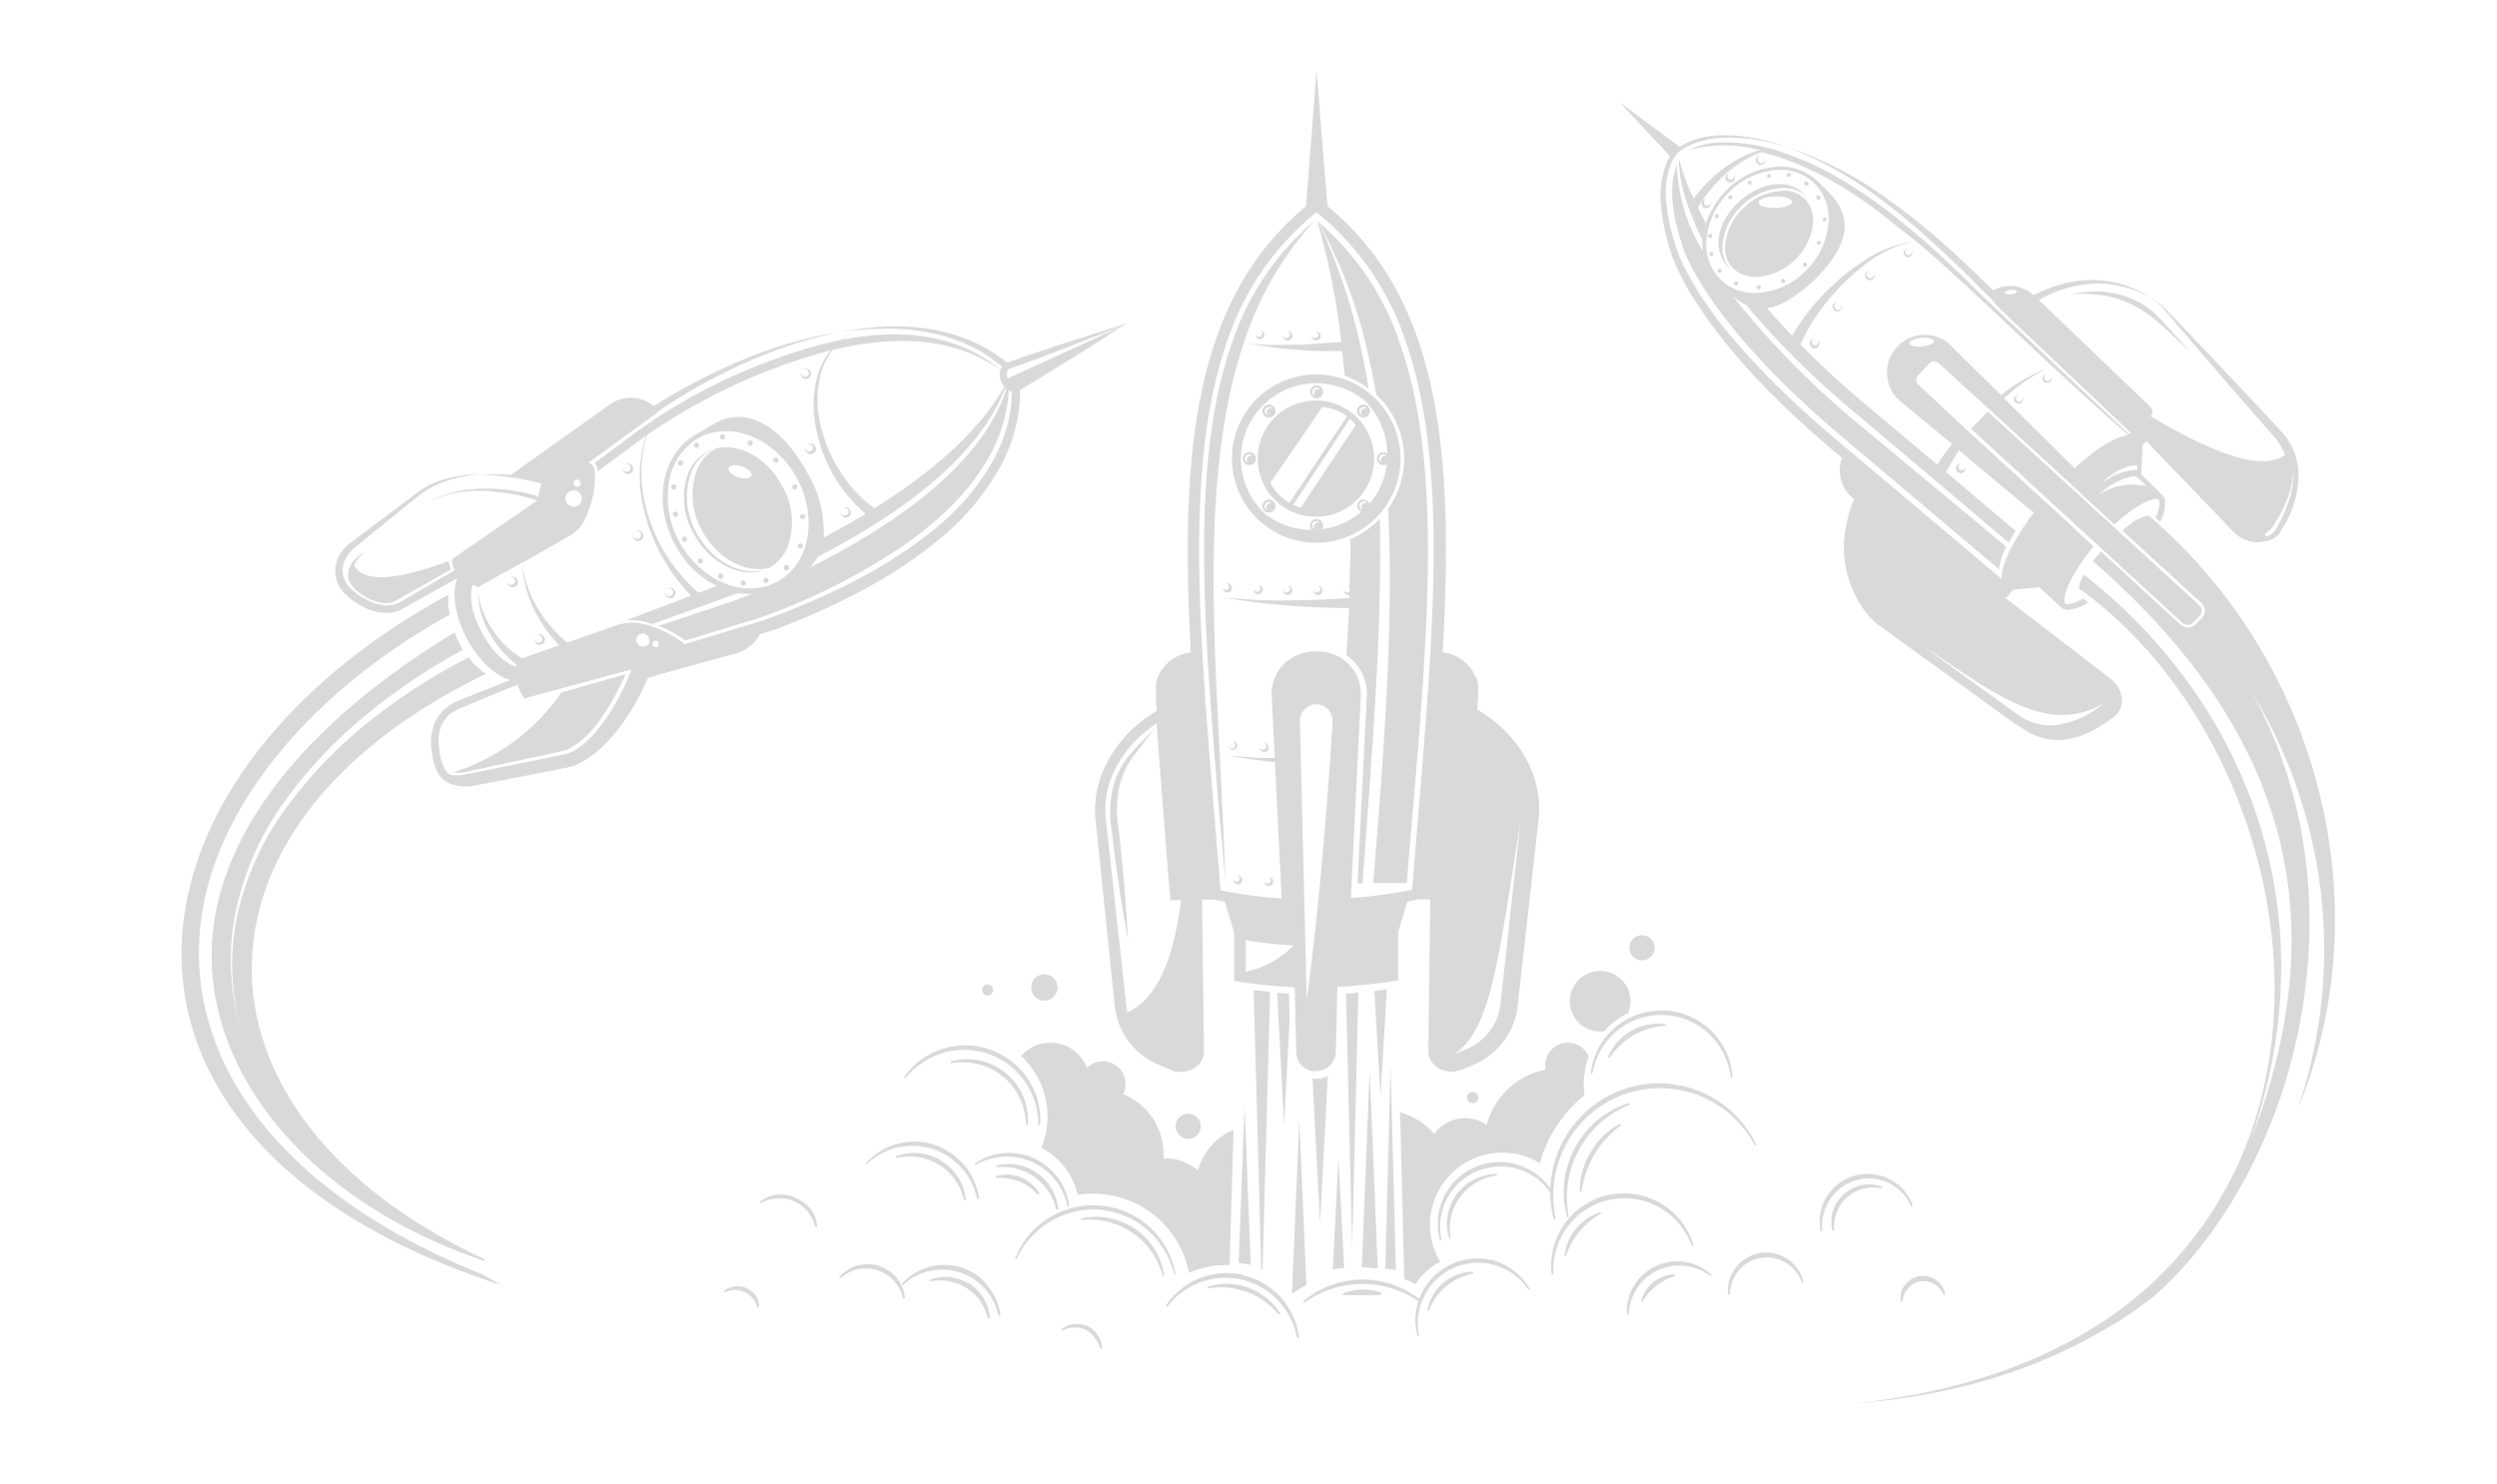 <?xml version="1.0" encoding="UTF-8" standalone="no"?>
<svg
   xmlns:dc="http://purl.org/dc/elements/1.1/"
   xmlns:cc="http://creativecommons.org/ns#"
   xmlns:rdf="http://www.w3.org/1999/02/22-rdf-syntax-ns#"
   xmlns:svg="http://www.w3.org/2000/svg"
   xmlns="http://www.w3.org/2000/svg"
   xmlns:xlink="http://www.w3.org/1999/xlink"
   xmlns:sodipodi="http://sodipodi.sourceforge.net/DTD/sodipodi-0.dtd"
   xmlns:inkscape="http://www.inkscape.org/namespaces/inkscape"
   viewBox="0 0 291 173"
   version="1.1"
   id="svg3951"
   sodipodi:docname="overview-2-dark.svg"
   inkscape:version="1.0.1 (c497b03c, 2020-09-10)"
   width="291"
   height="173">
  <sodipodi:namedview
     pagecolor="#ffffff"
     bordercolor="#666666"
     borderopacity="1"
     objecttolerance="10"
     gridtolerance="10"
     guidetolerance="10"
     inkscape:pageopacity="0"
     inkscape:pageshadow="2"
     inkscape:window-width="1664"
     inkscape:window-height="944"
     id="namedview3953"
     showgrid="false"
     inkscape:zoom="2.0153513"
     inkscape:cx="39.476945"
     inkscape:cy="90.879535"
     inkscape:window-x="-11"
     inkscape:window-y="25"
     inkscape:window-maximized="0"
     inkscape:current-layer="svg3951"
     inkscape:document-rotation="0"
     inkscape:pagecheckerboard="true" />
  <defs
     id="defs3661">
    <style
       id="style3651">.cls-1{fill:#1f132c;}.cls-2{fill:url(#Dégradé_sans_nom_6);}.cls-3{fill:url(#Dégradé_sans_nom_6-2);}.cls-4{fill:url(#Dégradé_sans_nom_6-3);}.cls-5{fill:url(#Dégradé_sans_nom_6-4);}</style>
    <linearGradient
       id="Dégradé_sans_nom_6"
       x1="278.99"
       y1="9.51"
       x2="287.82"
       y2="9.51"
       gradientTransform="matrix(1,0,0,-1,0,178.92)"
       gradientUnits="userSpaceOnUse">
      <stop
         offset="0"
         stop-color="#e6973e"
         id="stop3653" />
      <stop
         offset="1"
         stop-color="#d53731"
         id="stop3655" />
    </linearGradient>
    <linearGradient
       id="Dégradé_sans_nom_6-2"
       x1="19.99"
       y1="16.51"
       x2="28.82"
       y2="16.51"
       xlink:href="#D%C3%A9grad%C3%A9_sans_nom_6" />
    <linearGradient
       id="Dégradé_sans_nom_6-3"
       x1="-0.01"
       y1="174.51"
       x2="8.82"
       y2="174.51"
       xlink:href="#D%C3%A9grad%C3%A9_sans_nom_6" />
    <linearGradient
       id="Dégradé_sans_nom_6-4"
       x1="282.99"
       y1="168.51"
       x2="291.82"
       y2="168.51"
       xlink:href="#D%C3%A9grad%C3%A9_sans_nom_6" />
  </defs>
  <path
     class="cls-1"
     d="m 215.09,61.568 a 12.458,12.444 0 0 0 2.386,9.831 7.667,7.658 0 0 0 1.62,1.579 l 15.678,11.343 a 7.599,7.591 0 0 0 0.958,0.593 7.159,7.15 0 0 0 2.971,1.244 c 2.664,0.431 5.108,-0.708 7.475,-2.479 1.533,-0.957 1.476,-3.255 -0.211,-4.566 l -12.458,-9.572 v -0.067 l 0.278,0.23 0.249,-0.287 0.163,-0.191 v 0 c 0.144,-0.163 0.287,-0.316 0.422,-0.488 l 3.038,-0.287 2.597,2.393 a 1.045,1.043 0 0 0 0.738,0.239 5.261,5.255 0 0 0 2.367,-0.871 l -0.585,-0.44 a 4.265,4.26 0 0 1 -1.782,0.651 0.441,0.44 0 0 1 -0.287,-0.077 c -0.134,-0.115 -0.297,-0.766 0.46,-2.393 a 20.038,20.015 0 0 1 2.827,-4.25 l -0.498,-0.45 -2.587,-2.431 -1.811,-1.656 -9.689,-8.864 v 0 l -5.836,-5.466 a 0.795,0.794 0 0 1 -0.249,-0.565 0.757,0.756 0 0 1 0.24,-0.555 l 1.322,-1.407 a 0.776,0.775 0 0 1 1.025,0 l 5.913,5.399 9.641,8.825 1.802,1.704 2.655,2.431 0.144,-0.134 -0.144,0.134 0.498,0.45 c 2.099,-1.914 3.958,-2.958 4.849,-2.958 a 0.441,0.44 0 0 1 0.287,0.077 c 0.125,0.105 0.268,0.699 -0.335,2.106 l 0.517,0.469 a 4.284,4.279 0 0 0 0.546,-2.584 1.073,1.072 0 0 0 -0.278,-0.498 l -2.472,-2.46 0.172,-3.379 0.431,-0.469 v 0 l 6.708,6.978 1.792,1.857 0.891,0.957 0.45,0.459 0.22,0.239 0.268,0.249 a 4.159,4.154 0 0 0 1.322,0.804 3.392,3.389 0 0 0 2.166,0.115 2.3,2.297 0 0 0 1.917,-1.302 12.142,12.128 0 0 0 1.917,-5.207 7.82,7.811 0 0 0 -0.249,-3.389 5.836,5.829 0 0 0 -0.374,-0.957 7.667,7.658 0 0 0 -0.604,-1.053 6.564,6.557 0 0 0 -0.68,-0.861 l -0.709,-0.766 -2.175,-2.336 -0.68,-0.727 c -1.917,-2.01 -3.776,-4.03 -5.692,-6.03 l -2.875,-3.006 c -0.479,-0.498 -0.958,-1.005 -1.447,-1.493 a 7.571,7.562 0 0 0 -1.667,-1.244 7.465,7.457 0 0 1 1.562,1.34 l 1.342,1.579 2.702,3.159 q 2.693,3.159 5.424,6.279 l 2.731,3.121 0.671,0.766 a 6.603,6.595 0 0 1 0.575,0.785 5.922,5.916 0 0 1 0.652,1.302 c -2.99,2.068 -9.104,-0.641 -15.678,-4.528 a 0.565,0.565 0 0 0 0.125,-0.172 0.738,0.737 0 0 0 0.096,-0.469 v 0 a 0.853,0.852 0 0 0 -0.24,-0.459 L 237.61,34.967 a 14.557,14.54 0 0 1 5.539,-1.838 11.979,11.965 0 0 1 3.833,0.182 14.058,14.042 0 0 1 3.632,1.35 13.177,13.162 0 0 0 -3.575,-1.599 12.362,12.348 0 0 0 -3.929,-0.402 13.972,13.956 0 0 0 -3.91,0.785 16.972,16.952 0 0 0 -2.185,0.957 4.15,4.145 0 0 0 -4.734,-0.574 c -0.604,-0.565 -1.198,-1.139 -1.792,-1.733 -1.61,-1.551 -3.258,-3.082 -4.964,-4.547 -1.706,-1.465 -3.469,-2.872 -5.299,-4.173 a 43.201,43.151 0 0 0 -11.902,-6.222 45.252,45.199 0 0 1 11.596,6.624 c 1.773,1.35 3.479,2.795 5.127,4.298 1.648,1.503 3.277,3.034 4.859,4.614 0.757,0.794 1.543,1.56 2.338,2.326 a 7.667,7.658 0 0 0 0.805,0.957 l 14.595,13.832 0.747,0.718 H 248.018 L 230.768,34.25 c -8.912,-8.998 -15.956,-14.061 -22.865,-16.435 a 20.671,20.647 0 0 0 -7.475,-1.216 8.826,8.816 0 0 0 -3.594,0.881 16.291,16.273 0 0 1 8.261,0 12.583,12.568 0 0 0 -3.412,1.589 16.473,16.454 0 0 0 -3.335,2.872 14.375,14.358 0 0 0 -0.958,1.187 22.885,22.858 0 0 1 -1.725,-4.633 c 0,1.914 0.278,3.829 1.917,7.715 0.23,0.555 0.498,1.139 0.805,1.723 a 3.095,3.092 0 0 0 0,0.421 7.916,7.907 0 0 0 0.086,0.957 25.76,25.73 0 0 1 -1.552,-3.025 21.926,21.901 0 0 1 -1.505,-6.997 c -0.958,2.259 -0.652,5.839 0.958,10.233 2.722,6.203 9.315,13.86 18.658,21.681 l 17.93,15.153 a 7.801,7.792 0 0 1 0.853,-2.632 L 216.623,49.45 a 100.048,99.933 0 0 1 -14.701,-14.952 7.159,7.15 0 0 0 1.572,1.053 99.991,99.875 0 0 0 13.071,12.865 l 17.518,14.818 0.805,-1.359 -8.098,-6.854 a 26.43,26.4 0 0 1 1.524,-2.527 l 8.357,6.988 a 1.562,1.56 0 0 0 0.383,0.23 c -2.242,2.958 -3.833,5.944 -3.785,7.773 l -14.672,-12.377 -3.9,-3.274 c -1.294,-1.091 -2.587,-2.182 -3.833,-3.312 -2.511,-2.259 -4.926,-4.633 -7.197,-7.112 -1.131,-1.254 -2.223,-2.527 -3.249,-3.829 -0.527,-0.66 -1.006,-1.35 -1.495,-2.029 A 23.479,23.452 0 0 1 197.553,33.436 c -0.412,-0.727 -0.824,-1.455 -1.217,-2.192 l -0.527,-1.12 c -0.153,-0.392 -0.297,-0.775 -0.431,-1.177 a 23,22.973 0 0 1 -1.14,-4.863 9.928,9.917 0 0 1 0.45,-4.872 4.792,4.786 0 0 1 0.259,-0.546 4.657,4.652 0 0 1 0.316,-0.517 2.664,2.661 0 0 1 0.882,-0.785 7.59,7.581 0 0 1 2.281,-0.957 10.925,10.912 0 0 1 2.482,-0.354 18.419,18.398 0 0 1 2.52,0.086 23.153,23.126 0 0 1 4.964,1.063 23.632,23.605 0 0 0 -4.935,-1.264 16.291,16.273 0 0 0 -2.559,-0.163 10.963,10.95 0 0 0 -2.559,0.278 7.916,7.907 0 0 0 -2.425,0.957 l -0.172,0.105 -6.708,-4.987 -0.297,-0.22 0.249,0.268 5.654,6.04 -0.105,0.172 a 4.188,4.183 0 0 0 -0.297,0.584 10.599,10.587 0 0 0 -0.652,5.14 24.437,24.409 0 0 0 1.054,5.035 c 0.125,0.412 0.268,0.823 0.422,1.225 l 0.527,1.187 c 0.383,0.766 0.767,1.541 1.207,2.278 0.297,0.526 0.623,1.034 0.958,1.541 l 0.422,0.641 c 0.489,0.699 0.958,1.417 1.485,2.096 1.016,1.378 2.108,2.69 3.23,3.982 1.121,1.292 2.29,2.537 3.488,3.752 l 1.15,1.12 0.249,0.239 c 0.757,0.737 1.524,1.465 2.3,2.173 1.255,1.149 2.549,2.259 3.833,3.36 l 0.374,0.316 0.383,0.335 a 4.197,4.193 0 0 0 1.409,4.786 0.862,0.861 0 0 1 -0.105,0.268 15.333,15.315 0 0 0 -0.882,3.121 z m 49.018,0.498 a 2.319,2.316 0 0 0 0.958,-1.005 15.812,15.794 0 0 0 1.524,-2.967 8.951,8.94 0 0 0 0.594,-3.283 8.299,8.289 0 0 1 -0.374,3.35 15.391,15.373 0 0 1 -1.351,3.101 2.377,2.374 0 0 1 -1.179,1.264 0.22,0.22 0 0 1 -0.287,-0.105 v 0 a 0.23,0.23 0 0 1 0.115,-0.306 v 0 z M 234.343,34.307 c -0.393,0 -0.728,-0.048 -0.738,-0.182 -0.01,-0.134 0.297,-0.287 0.69,-0.325 0.393,-0.038 0.719,0 0.738,0.191 0.019,0.191 -0.297,0.23 -0.69,0.316 z m -10.331,6.097 c -0.795,0.067 -1.457,-0.096 -1.485,-0.383 -0.029,-0.287 0.594,-0.565 1.39,-0.641 0.795,-0.077 1.457,0.096 1.485,0.383 0.029,0.287 -0.594,0.517 -1.39,0.593 z m 26.172,16.273 a 7.149,7.141 0 0 0 -5.539,0.957 7.925,7.916 0 0 1 3.833,-2.096 1.054,1.053 0 0 1 0.68,0.144 z m -1.112,-2.355 v 0.479 a 2.127,2.125 0 0 0 -0.604,0 7.082,7.074 0 0 0 -3.488,1.522 c 1.083,-1.235 2.942,-2.192 4.092,-2.077 z M 200.514,32.584 a 5.75,5.743 0 0 1 -1.62,-4.786 8.73,8.72 0 0 1 2.52,-5.303 8.625,8.615 0 0 1 6.018,-2.699 5.597,5.59 0 0 1 4.006,1.57 5.75,5.743 0 0 1 1.629,4.786 8.769,8.758 0 0 1 -2.53,5.313 8.51,8.5 0 0 1 -6.047,2.68 5.616,5.609 0 0 1 -3.977,-1.56 z m 25.252,21.575 -8.27,-6.949 c -2.789,-2.326 -5.357,-4.7 -7.667,-7.045 a 22.118,22.092 0 0 1 3.105,-5.025 25.673,25.644 0 0 1 4.38,-4.269 13.8,13.784 0 0 1 5.501,-2.69 13.934,13.918 0 0 0 -5.75,2.326 25.817,25.787 0 0 0 -4.792,4.049 24.188,24.16 0 0 0 -3.412,4.585 c -1.025,-1.082 -1.993,-2.154 -2.923,-3.207 1.447,-0.22 3.22,-1.177 5.549,-3.331 6.325,-6.346 2.674,-9.275 -0.077,-11.841 l 0.345,0.325 a 6.076,6.069 0 0 0 -4.322,-1.675 9.037,9.026 0 0 0 -6.334,2.872 9.823,9.811 0 0 0 -2.166,3.389 l -0.115,0.364 -0.508,-0.957 c -0.153,-0.316 -0.297,-0.613 -0.441,-0.89 a 18.026,18.005 0 0 1 1.083,-1.599 16.291,16.273 0 0 1 3.009,-3.015 12.803,12.788 0 0 1 3.297,-1.838 c 4.715,1.11 9.899,3.877 15.036,8.002 1.859,1.493 3.124,2.441 4.792,3.896 6.708,5.925 13.771,13.075 22.932,21.059 -1.735,0.287 -4.015,1.828 -6.277,3.905 a 0.958,0.957 0 0 0 -0.23,-0.297 l -7.944,-7.849 0.24,-0.23 a 18.409,18.388 0 0 1 4.792,-3.274 18.649,18.627 0 0 0 -5.098,2.872 l -0.297,0.239 -6.219,-6.136 a 4.408,4.403 0 0 0 -5.798,6.605 l 6.306,5.226 a 26.574,26.543 0 0 0 -1.725,2.403 z m 19.502,27.759 -0.172,0.115 a 10.743,10.73 0 0 1 -5.75,2.508 7.101,7.093 0 0 1 -1.428,-0.077 6.708,6.7 0 0 1 -2.875,-1.244 l -10.877,-7.859 c 7.753,5.025 14.26,10.635 21.083,6.576 z"
     id="path3663"
     style="stroke-width:0.958;fill:#d0d0d0;fill-opacity:0.816" />
  <path
     class="cls-1"
     d="m 243.514,34.01 a 11.931,11.917 0 0 0 -2.089,0.297 c 7.35,-0.584 10.254,3.532 13.694,6.576 -2.386,-2.661 -4.035,-4.566 -5.098,-5.226 a 10.609,10.596 0 0 0 -6.507,-1.646 z"
     id="path3665"
     style="stroke-width:0.958;fill:#d0d0d0;fill-opacity:0.816" />
  <path
     class="cls-1"
     d="m 267.74,129.367 c 9.794,-23.471 2.789,-52.101 -17.355,-69.283 a 5.012,5.006 0 0 0 -2.195,1.072 l -0.105,0.086 -0.125,0.096 c -0.211,0.153 -0.422,0.325 -0.632,0.498 l 9.229,8.452 a 1.207,1.206 0 0 1 0.383,0.89 1.188,1.187 0 0 1 -0.364,0.89 l -0.757,0.737 a 1.265,1.264 0 0 1 -1.706,0 l -9.267,-8.529 -0.46,0.555 h -0.048 l -0.048,0.067 -0.383,0.507 c 21.869,19.058 28.951,40.739 18.208,67.962 9.535,-26.362 0,-51.326 -19.262,-66.392 a 4.533,4.528 0 0 0 -0.585,1.599 c 8.855,6.346 15.86,16.273 19.713,27.874 3.92,11.831 4.13,24.208 0.575,34.852 a 43.699,43.649 0 0 1 -18.946,23.672 c -7.571,4.633 -16.828,7.505 -27.638,8.615 11.5,-0.823 21.6,-3.896 30.225,-9.18 h 0.058 a 55.007,54.944 0 0 0 4.562,-3.14 c 16.426,-14.291 25.3,-45.946 11.586,-70.613 a 57.671,57.605 0 0 1 5.338,48.712 z"
     id="path3667"
     style="stroke-width:0.958;fill:#d0d0d0;fill-opacity:0.816" />
  <path
     class="cls-1"
     d="m 210.241,23.079 a 3.469,3.465 0 0 0 -2.77,-0.823 6.881,6.873 0 0 0 -4.38,2.087 6.612,6.605 0 0 0 -2.003,4.039 3.383,3.379 0 0 0 0.91,2.929 3.833,3.829 0 0 0 2.875,0.957 6.9,6.892 0 0 0 4.408,-2.087 6.708,6.7 0 0 0 1.993,-4.03 3.632,3.628 0 0 0 -1.035,-3.073 z m -3.316,1.158 c -1.083,0 -1.917,-0.23 -1.974,-0.603 -0.058,-0.373 0.843,-0.699 1.917,-0.737 1.073,-0.038 1.917,0.23 1.974,0.603 0.058,0.373 -0.843,0.699 -1.917,0.737 z"
     id="path3669"
     style="stroke-width:0.958;fill:#d0d0d0;fill-opacity:0.816" />
  <path
     class="cls-1"
     d="m 200.763,28.353 a 6.996,6.988 0 0 1 2.099,-4.24 7.207,7.198 0 0 1 4.609,-2.182 3.9,3.896 0 0 1 3.047,0.957 c -4.169,-4.863 -14.135,3.829 -8.625,8.778 a 3.958,3.953 0 0 1 -1.131,-3.312 z"
     id="path3671"
     style="stroke-width:0.958;fill:#d0d0d0;fill-opacity:0.816" />
  <path
     class="cls-1"
     d="m 201.664,23.222 a 0.22,0.22 0 0 0 0.22,-0.22 v 0 a 0.23,0.23 0 0 0 -0.23,-0.23 v 0 a 0.24,0.239 0 1 0 0,0.479 z"
     id="path3673"
     style="stroke-width:0.958;fill:#d0d0d0;fill-opacity:0.816" />
  <path
     class="cls-1"
     d="m 203.916,21.528 a 0.24,0.239 0 0 0 0.22,-0.249 0.23,0.23 0 0 0 -0.23,-0.23 v 0 a 0.24,0.239 0 0 0 -0.23,0.249 v 0 a 0.249,0.249 0 0 0 0.24,0.23 z"
     id="path3675"
     style="stroke-width:0.958;fill:#d0d0d0;fill-opacity:0.816" />
  <path
     class="cls-1"
     d="m 206.187,20.743 a 0.23,0.23 0 1 0 -0.259,-0.258 0.249,0.249 0 0 0 0.24,0.258 z"
     id="path3677"
     style="stroke-width:0.958;fill:#d0d0d0;fill-opacity:0.816" />
  <path
     class="cls-1"
     d="m 208.497,20.619 a 0.249,0.249 0 0 0 0.23,-0.258 0.24,0.239 0 0 0 -0.259,-0.22 v 0 a 0.24,0.239 0 0 0 0,0.479 z"
     id="path3679"
     style="stroke-width:0.958;fill:#d0d0d0;fill-opacity:0.816" />
  <path
     class="cls-1"
     d="m 210.519,21.624 a 0.24,0.239 0 1 0 0,-0.479 0.24,0.239 0 0 0 -0.278,0.22 v 0 a 0.249,0.249 0 0 0 0.278,0.258 z"
     id="path3681"
     style="stroke-width:0.958;fill:#d0d0d0;fill-opacity:0.816" />
  <path
     class="cls-1"
     d="m 211.947,23.28 a 0.24,0.239 0 0 0 0.22,-0.258 v 0 a 0.22,0.22 0 0 0 -0.192,-0.249 h -0.086 a 0.24,0.239 0 0 0 -0.23,0.249 v 0 a 0.249,0.249 0 0 0 0.249,0.249 z"
     id="path3683"
     style="stroke-width:0.958;fill:#d0d0d0;fill-opacity:0.816" />
  <path
     class="cls-1"
     d="m 212.646,25.807 a 0.23,0.23 0 0 0 0.23,-0.23 v 0 a 0.24,0.239 0 1 0 -0.249,0.249 z"
     id="path3685"
     style="stroke-width:0.958;fill:#d0d0d0;fill-opacity:0.816" />
  <path
     class="cls-1"
     d="m 211.976,28.066 a 0.24,0.239 0 0 0 0,0.479 0.23,0.23 0 0 0 0.23,-0.23 v 0 a 0.249,0.249 0 0 0 -0.23,-0.249 z"
     id="path3687"
     style="stroke-width:0.958;fill:#d0d0d0;fill-opacity:0.816" />
  <path
     class="cls-1"
     d="m 210.337,30.612 a 0.23,0.23 0 0 0 -0.23,0.23 v 0 a 0.24,0.239 0 1 0 0.479,0 0.23,0.23 0 0 0 -0.211,-0.249 z"
     id="path3689"
     style="stroke-width:0.958;fill:#d0d0d0;fill-opacity:0.816" />
  <path
     class="cls-1"
     d="m 207.788,32.498 a 0.24,0.239 0 0 0 -0.22,0.258 0.24,0.239 0 1 0 0.479,0 0.249,0.249 0 0 0 -0.24,-0.258 z"
     id="path3691"
     style="stroke-width:0.958;fill:#d0d0d0;fill-opacity:0.816" />
  <path
     class="cls-1"
     d="m 204.942,33.235 a 0.24,0.239 0 0 0 -0.23,0.249 0.249,0.249 0 1 0 0.498,0 0.249,0.249 0 0 0 -0.249,-0.249 z"
     id="path3693"
     style="stroke-width:0.958;fill:#d0d0d0;fill-opacity:0.816" />
  <path
     class="cls-1"
     d="m 202.306,32.795 a 0.24,0.239 0 0 0 -0.22,0.258 0.22,0.22 0 0 0 0.22,0.22 v 0 a 0.23,0.23 0 0 0 0.23,-0.23 v 0 a 0.249,0.249 0 0 0 -0.23,-0.249 z"
     id="path3695"
     style="stroke-width:0.958;fill:#d0d0d0;fill-opacity:0.816" />
  <path
     class="cls-1"
     d="m 200.39,31.32 a 0.249,0.249 0 0 0 -0.23,0.258 0.24,0.239 0 0 0 0.249,0.22 0.23,0.23 0 0 0 0.23,-0.23 v 0 a 0.24,0.239 0 0 0 -0.249,-0.23 z"
     id="path3697"
     style="stroke-width:0.958;fill:#d0d0d0;fill-opacity:0.816" />
  <path
     class="cls-1"
     d="m 199.431,29.387 a 0.24,0.239 0 0 0 -0.23,0.249 v 0 a 0.249,0.249 0 0 0 0.259,0.23 0.24,0.239 0 0 0 0.22,-0.249 0.23,0.23 0 0 0 -0.23,-0.23 z"
     id="path3699"
     style="stroke-width:0.958;fill:#d0d0d0;fill-opacity:0.816" />
  <path
     class="cls-1"
     d="m 199.556,27.472 a 0.24,0.239 0 0 0 -0.249,-0.23 v 0 a 0.249,0.249 0 1 0 0.249,0.23 z"
     id="path3701"
     style="stroke-width:0.958;fill:#d0d0d0;fill-opacity:0.816" />
  <path
     class="cls-1"
     d="m 200.322,25.194 a 0.249,0.249 0 0 0 -0.259,-0.23 0.24,0.239 0 0 0 -0.22,0.249 0.23,0.23 0 0 0 0.23,0.23 v 0 a 0.24,0.239 0 0 0 0.23,-0.249 z"
     id="path3703"
     style="stroke-width:0.958;fill:#d0d0d0;fill-opacity:0.816" />
  <path
     class="cls-1"
     d="m 229.704,49.967 24.619,22.628 a 0.891,0.89 0 0 0 0.613,0.239 0.958,0.957 0 0 0 0.632,-0.249 l 0.747,-0.737 a 0.882,0.881 0 0 0 0.259,-0.469 0.862,0.861 0 0 0 -0.144,-0.68 0.613,0.613 0 0 0 -0.125,-0.144 L 231.65,47.966 Z"
     id="path3705"
     style="stroke-width:0.958;fill:#d0d0d0;fill-opacity:0.816" />
  <path
     class="cls-1"
     d="m 229.024,54.475 a 0.402,0.402 0 0 1 -0.46,0.335 0.383,0.383 0 0 1 0,-0.756 h -0.096 a 0.546,0.546 0 0 0 -0.517,0.574 0.547,0.546 0 1 0 1.092,-0.057 0.575,0.574 0 0 0 -0.115,-0.306 0.278,0.278 0 0 1 0.096,0.211 z"
     id="path3707"
     style="stroke-width:0.958;fill:#d0d0d0;fill-opacity:0.816" />
  <path
     class="cls-1"
     d="m 235.742,46.387 a 0.402,0.402 0 1 1 -0.422,-0.373 h -0.096 a 0.546,0.546 0 0 0 -0.508,0.574 0.546,0.546 0 0 0 1.083,-0.057 0.575,0.574 0 0 0 -0.115,-0.306 0.47,0.469 0 0 1 0.058,0.163 z"
     id="path3709"
     style="stroke-width:0.958;fill:#d0d0d0;fill-opacity:0.816" />
  <path
     class="cls-1"
     d="m 211.889,39.849 a 0.402,0.402 0 0 1 -0.374,0.421 0.402,0.402 0 0 1 -0.048,-0.794 h 0.077 a 0.517,0.517 0 0 0 -0.172,0 0.527,0.526 0 0 0 -0.441,0.574 0.548,0.547 0 0 0 1.092,0.077 0.632,0.632 0 0 0 0,-0.134 0.565,0.565 0 0 0 -0.115,-0.297 0.412,0.412 0 0 1 -0.019,0.153 z"
     id="path3711"
     style="stroke-width:0.958;fill:#d0d0d0;fill-opacity:0.816" />
  <path
     class="cls-1"
     d="m 214.582,35.628 a 0.403,0.402 0 1 1 -0.795,0.124 0.278,0.278 0 0 1 0,-0.124 0.393,0.392 0 0 1 0.374,-0.412 h -0.086 a 0.546,0.546 0 0 0 -0.517,0.574 v 0 a 0.537,0.536 0 0 0 0.565,0.507 v 0 a 0.527,0.526 0 0 0 0.508,-0.546 v 0 a 0.498,0.498 0 0 0 -0.105,-0.306 0.364,0.364 0 0 1 0.058,0.182 z"
     id="path3713"
     style="stroke-width:0.958;fill:#d0d0d0;fill-opacity:0.816" />
  <path
     class="cls-1"
     d="m 218.377,31.962 a 0.422,0.421 0 1 1 -0.498,-0.373 v 0 a 0.546,0.546 0 0 0 -0.517,0.574 v 0 a 0.537,0.536 0 0 0 0.565,0.507 v 0 a 0.527,0.526 0 0 0 0.508,-0.546 v 0 a 0.498,0.498 0 0 0 -0.105,-0.306 0.47,0.469 0 0 1 0.048,0.144 z"
     id="path3715"
     style="stroke-width:0.958;fill:#d0d0d0;fill-opacity:0.816" />
  <path
     class="cls-1"
     d="m 222.364,29.98 a 0.537,0.536 0 0 0 0.517,-0.555 v 0 a 0.575,0.574 0 0 0 -0.115,-0.306 0.316,0.316 0 0 1 0.058,0.182 0.402,0.402 0 0 1 -0.374,0.431 0.404,0.403 0 0 1 -0.058,-0.804 h 0.086 a 0.517,0.517 0 0 0 -0.172,0 0.546,0.546 0 0 0 0.058,1.082 z"
     id="path3717"
     style="stroke-width:0.958;fill:#d0d0d0;fill-opacity:0.816" />
  <path
     class="cls-1"
     d="m 199.364,23.625 a 0.402,0.402 0 0 1 -0.46,0.335 0.383,0.383 0 0 1 0,-0.756 h -0.096 a 0.546,0.546 0 0 0 -0.508,0.574 0.527,0.526 0 0 0 0.546,0.507 v 0 a 0.546,0.546 0 0 0 0.527,-0.507 0.575,0.574 0 0 0 -0.115,-0.306 0.719,0.718 0 0 1 0.105,0.153 z"
     id="path3719"
     style="stroke-width:0.958;fill:#d0d0d0;fill-opacity:0.816" />
  <path
     class="cls-1"
     d="m 205.651,18.551 a 0.402,0.402 0 1 1 -0.795,0 v 0 a 0.393,0.392 0 0 1 0.374,-0.412 h -0.086 a 0.546,0.546 0 0 0 -0.517,0.574 v 0 a 0.537,0.536 0 0 0 0.565,0.507 v 0 a 0.527,0.526 0 0 0 0.508,-0.546 v 0 a 0.575,0.574 0 0 0 -0.115,-0.306 0.259,0.258 0 0 1 0.067,0.182 z"
     id="path3721"
     style="stroke-width:0.958;fill:#d0d0d0;fill-opacity:0.816" />
  <path
     class="cls-1"
     d="m 202.095,20.59 a 0.402,0.402 0 0 1 -0.46,0.335 0.383,0.383 0 0 1 0,-0.756 h -0.019 a 0.537,0.536 0 0 0 -0.517,0.555 v 0 a 0.548,0.547 0 0 0 1.092,0.077 0.632,0.632 0 0 0 0,-0.134 0.489,0.488 0 0 0 -0.105,-0.297 0.326,0.325 0 0 1 0.01,0.22 z"
     id="path3723"
     style="stroke-width:0.958;fill:#d0d0d0;fill-opacity:0.816" />
  <path
     class="cls-1"
     d="m 238.032,44.137 a 0.537,0.536 0 0 0 0.565,0.507 v 0 a 0.527,0.526 0 0 0 0.508,-0.546 v 0 a 0.575,0.574 0 0 0 -0.115,-0.306 0.316,0.316 0 0 1 0.058,0.182 0.402,0.402 0 0 1 -0.374,0.431 0.404,0.403 0 1 1 -0.058,-0.804 h -0.086 a 0.537,0.536 0 0 0 -0.498,0.536 z"
     id="path3725"
     style="stroke-width:0.958;fill:#d0d0d0;fill-opacity:0.816" />
  <path
     class="cls-1"
     d="m 131.467,37.638 -0.182,0.067 -3.46,1.091 -3.603,1.158 c -2.31,0.756 -4.581,1.522 -6.852,2.316 a 17.556,17.536 0 0 0 -3.325,-2.135 20.125,20.101 0 0 0 -5.232,-1.704 26.162,26.132 0 0 0 -5.472,-0.373 34.499,34.46 0 0 0 -5.424,0.66 35.458,35.417 0 0 1 5.424,-0.412 25.424,25.395 0 0 1 5.386,0.546 19.387,19.364 0 0 1 5.041,1.828 17.374,17.354 0 0 1 3.009,2.048 1.399,1.398 0 0 0 -0.172,0.364 c -3.709,-3.015 -8.337,-4.441 -14.212,-4.059 a 37.614,37.57 0 0 0 -4.265,0.555 7.427,7.418 0 0 1 1.466,-0.957 7.667,7.658 0 0 0 -1.62,1.015 l -1.648,0.345 a 66.814,66.737 0 0 0 -20.24,9.007 c 0.153,-0.316 0.316,-0.622 0.498,-0.957 l 0.335,-0.239 0.958,-0.651 c 0.68,-0.431 1.37,-0.861 2.06,-1.273 a 64.15,64.076 0 0 1 8.625,-4.317 39.876,39.829 0 0 1 4.562,-1.637 c 1.552,-0.479 3.115,-0.89 4.705,-1.216 a 49.181,49.124 0 0 0 -9.411,2.489 66.21,66.134 0 0 0 -8.778,4.097 c -0.709,0.392 -1.418,0.804 -2.118,1.216 l -1.045,0.651 -0.259,0.172 a 4.265,4.26 0 0 0 -5.405,0 l -11.299,8.031 a 23.421,23.394 0 0 0 -3.479,0 26.43,26.4 0 0 1 3.584,0.278 30.388,30.353 0 0 1 3.46,0.727 l -0.364,1.579 -0.326,-0.211 c -0.355,-0.096 -0.862,-0.22 -1.476,-0.345 -0.613,-0.124 -1.332,-0.239 -2.108,-0.335 -0.393,0 -0.786,-0.077 -1.198,-0.096 -0.412,-0.019 -0.834,0 -1.246,0 a 8.826,8.816 0 0 0 -1.236,0.057 c -0.402,0.057 -0.815,0.077 -1.198,0.144 -0.383,0.067 -0.757,0.144 -1.102,0.23 -0.345,0.086 -0.661,0.201 -0.958,0.287 -0.297,0.086 -0.556,0.22 -0.795,0.306 -0.24,0.086 -0.393,0.182 -0.585,0.287 l -0.508,0.268 0.517,-0.249 c 0.192,-0.096 0.393,-0.182 0.594,-0.258 0.201,-0.077 0.527,-0.201 0.795,-0.287 0.268,-0.086 0.613,-0.191 0.958,-0.249 0.345,-0.057 0.709,-0.144 1.092,-0.182 0.383,-0.038 0.786,-0.077 1.188,-0.096 0.402,-0.019 0.815,0 1.227,0 a 6.545,6.538 0 0 1 1.227,0.077 c 0.402,0.077 0.795,0.086 1.179,0.134 0.757,0.124 1.466,0.258 2.06,0.402 0.594,0.144 1.092,0.297 1.428,0.392 l 0.364,0.124 0.249,-0.182 -10.158,6.997 v 0.603 a 0.834,0.833 0 0 0 0.067,0.163 0.201,0.201 0 0 0 0,0.105 l 0.077,0.163 0.067,0.105 a 0.824,0.823 0 0 0 0.096,0.153 v 0 l -3.91,2.278 -2.041,1.197 -0.517,0.287 a 4.073,4.068 0 0 1 -0.47,0.201 3.038,3.034 0 0 1 -1.016,0.153 5.568,5.561 0 0 1 -2.108,-0.565 7.667,7.658 0 0 1 -1.917,-1.273 2.875,2.872 0 0 1 -0.623,-3.829 4.063,4.059 0 0 1 0.671,-0.842 c 0.249,-0.239 0.594,-0.488 0.891,-0.737 l 1.85,-1.512 3.709,-3.006 0.958,-0.747 a 10.982,10.97 0 0 1 0.958,-0.737 9.526,9.515 0 0 1 1.984,-1.034 15.534,15.516 0 0 1 4.609,-1.024 14.624,14.607 0 0 0 -4.715,0.747 9.775,9.764 0 0 0 -2.185,1.053 c -0.69,0.45 -1.284,0.957 -1.917,1.426 l -3.833,2.872 -1.917,1.436 c -0.316,0.249 -0.623,0.459 -0.958,0.756 a 4.686,4.681 0 0 0 -0.834,0.957 3.718,3.714 0 0 0 0.7,4.853 5.865,5.858 0 0 0 0.958,0.794 7.667,7.658 0 0 0 1.092,0.622 6.162,6.155 0 0 0 2.472,0.66 3.709,3.704 0 0 0 1.332,-0.182 2.98,2.977 0 0 0 0.623,-0.268 l 0.527,-0.297 2.08,-1.158 3.833,-2.135 c -0.642,1.666 -0.297,4.346 1.073,6.949 1.37,2.604 3.383,4.461 5.127,4.91 l -1.447,0.565 -4.638,1.838 v 0 a 6.929,6.921 0 0 0 -1.418,0.861 4.437,4.432 0 0 0 -1.112,1.311 4.792,4.786 0 0 0 -0.355,0.785 5.874,5.868 0 0 0 -0.201,0.833 6.948,6.94 0 0 0 -0.067,1.666 6.124,6.117 0 0 0 0.105,0.814 7.312,7.304 0 0 0 0.163,0.794 5.06,5.054 0 0 0 0.632,1.551 2.808,2.805 0 0 0 1.437,1.11 5.089,5.083 0 0 0 2.54,0.201 l 0.776,-0.144 1.533,-0.287 3.057,-0.593 c 2.041,-0.383 4.082,-0.804 6.124,-1.206 v 0 a 10.149,10.137 0 0 0 3.038,-1.838 17.25,17.23 0 0 0 2.396,-2.546 26.239,26.208 0 0 0 3.306,-5.638 l 0.144,-0.345 a 4.878,4.872 0 0 0 1.092,-0.306 l 1.495,-0.412 c 2.789,-0.785 6.929,-1.914 7.59,-2.068 a 4.686,4.681 0 0 0 2.875,-2.278 l 0.517,-0.163 1.37,-0.431 a 82.415,82.32 0 0 0 9.976,-4.489 52.909,52.848 0 0 0 9.133,-6.069 29.094,29.061 0 0 0 7.053,-8.443 19.435,19.412 0 0 0 1.917,-5.217 18.639,18.618 0 0 0 0.355,-3.647 l 6.229,-3.829 3.239,-2.02 1.524,-1.034 0.805,-0.498 a 7.063,7.055 0 0 1 0.834,-0.459 z m -14.183,7.658 c -2.76,8.892 -13.301,16.081 -23,20.896 a 5.52,5.514 0 0 0 1.064,-1.331 C 104.29,60.266 113.969,53.585 117.169,45.143 Z M 97.16,40.759 a 38.534,38.489 0 0 1 6.104,-0.957 c 5.414,-0.354 9.765,0.814 13.33,3.322 a 1.562,1.56 0 0 0 -0.067,0.287 2.137,2.135 0 0 0 0.527,1.656 c -3.124,5.514 -8.931,10.3 -15.151,14.176 a 15.208,15.191 0 0 1 -3.833,-4.03 17.173,17.153 0 0 1 -2.444,-5.686 12.314,12.3 0 0 1 0.096,-6.184 8.27,8.261 0 0 1 1.322,-2.584 z m -0.374,0.096 a 8.836,8.825 0 0 0 -1.351,2.441 12.659,12.645 0 0 0 -0.383,6.375 17.738,17.718 0 0 0 2.271,6.03 16.502,16.483 0 0 0 3.575,4.193 c -1.629,0.957 -3.287,1.914 -4.916,2.785 a 13.263,13.248 0 0 0 -1.917,-7.6 c -2.674,-4.91 -6.708,-7.964 -10.752,-5.743 l -2.396,1.417 c -3.833,2.297 -4.839,7.945 -2.252,12.731 0.105,0.201 0.22,0.392 0.345,0.584 l 0.086,0.144 q 0.172,0.278 0.345,0.517 v 0 l 0.393,0.517 0.077,0.153 0.374,0.431 0.058,0.057 c 0.144,0.163 0.297,0.306 0.441,0.459 l 0.115,0.105 0.402,0.354 0.077,0.077 0.489,0.383 0.115,0.077 c 0.134,0.105 0.278,0.201 0.422,0.297 l 0.096,0.067 0.517,0.306 0.115,0.057 a 3.833,3.829 0 0 0 0.441,0.23 h -0.067 l -2.099,0.794 a 20.422,20.398 0 0 1 -3.661,-4.25 19.166,19.144 0 0 1 -2.444,-5.628 16.387,16.368 0 0 1 -0.431,-6.136 13.589,13.573 0 0 1 0.556,-2.393 68.644,68.565 0 0 1 21.37,-9.85 z m -6.21,26.955 a 6.708,6.7 0 0 1 -3.153,0.785 c -3.21,0 -6.459,-2.144 -8.261,-5.466 a 10.666,10.654 0 0 1 -1.169,-7.074 7.111,7.102 0 0 1 3.45,-5.016 6.574,6.566 0 0 1 3.153,-0.785 c 3.21,0 6.449,2.144 8.261,5.466 2.511,4.623 1.495,10.06 -2.281,12.09 z M 66.915,56.055 a 0.422,0.421 0 0 1 0.594,-0.067 v 0 a 0.422,0.421 0 0 1 0.096,0.584 0.412,0.412 0 0 1 -0.575,0.077 v 0 a 0.422,0.421 0 0 1 -0.115,-0.593 z m -0.853,1.512 a 0.958,0.957 0 1 1 0.249,1.331 v 0 A 0.958,0.957 0 0 1 66.062,57.567 Z M 56.058,73.553 c -1.207,-2.316 -1.37,-4.365 -0.958,-5.389 l -0.268,-0.163 0.412,0.239 h 0.058 a 4.14,4.135 0 0 0 0.431,0.182 l 5.156,-2.872 v 0.431 a 13.704,13.688 0 0 0 1.265,4.872 16.167,16.148 0 0 0 2.731,4.059 c 0.086,0.105 0.182,0.211 0.278,0.306 l -4.322,1.522 -0.383,-0.268 a 11.759,11.745 0 0 1 -1.275,-0.957 12.525,12.511 0 0 1 -1.648,-1.914 10.302,10.29 0 0 1 -1.198,-2.211 10.081,10.07 0 0 1 -0.652,-2.422 10.292,10.28 0 0 0 1.418,4.93 13.129,13.114 0 0 0 1.188,1.723 c 0.115,0.134 0.22,0.268 0.345,0.402 a 13.359,13.343 0 0 0 1.533,1.407 l -0.058,0.249 c -0.882,-0.172 -2.674,-1.455 -4.054,-4.126 z m 9.794,14.358 -11.921,2.422 a 4.792,4.786 0 0 1 -1.524,-0.048 2.127,2.125 0 0 1 -0.498,-0.517 6.593,6.586 0 0 1 -0.747,-2.757 6.095,6.088 0 0 1 0,-1.445 5.414,5.408 0 0 1 0.163,-0.68 4.677,4.671 0 0 1 0.278,-0.632 3.632,3.628 0 0 1 0.891,-1.053 6.239,6.231 0 0 1 1.284,-0.708 l 4.609,-1.914 1.917,-0.775 a 5.606,5.6 0 0 0 0.815,1.599 l 12.458,-3.379 c -0.968,2.891 -4.274,9.007 -7.724,9.888 z M 75.713,74.778 a 0.747,0.747 0 0 1 -0.901,0.555 h -0.058 a 0.757,0.756 0 0 1 -0.585,-0.9 c 0,0 0,0 0,-0.057 a 0.767,0.766 0 0 1 1.485,0.373 z m 1.083,0.354 a 0.393,0.392 0 0 1 -0.46,0.287 0.384,0.383 0 0 1 0.172,-0.747 v 0 a 0.393,0.392 0 0 1 0.249,0.459 z M 117.562,48.914 a 18.582,18.56 0 0 1 -1.917,4.92 27.676,27.644 0 0 1 -6.919,7.983 53.934,53.872 0 0 1 -8.96,5.81 85.779,85.68 0 0 1 -9.851,4.327 c -0.422,0.163 -0.834,0.306 -1.246,0.45 l -1.294,0.392 -2.597,0.785 -4.59,1.388 -0.402,0.124 a 12.401,12.386 0 0 0 -4.523,-2.288 5.827,5.82 0 0 0 -3.527,0.115 l -5.635,1.981 -0.335,-0.287 a 15.429,15.411 0 0 1 -3.23,-3.934 13.167,13.152 0 0 1 -1.62,-4.69 v -0.402 l 5.309,-3.063 0.134,-0.067 a 4.581,4.575 0 0 0 1.188,-0.957 4.887,4.882 0 0 0 0.546,-0.842 14.078,14.061 0 0 0 0.776,-1.962 10.484,10.472 0 0 0 0.45,-3.733 1.275,1.273 0 0 0 -0.719,-1.053 l 0.335,-0.239 3.124,-2.269 3.939,-2.872 0.594,-0.421 a 8.299,8.289 0 0 0 -0.537,0.957 c -0.537,0.354 -1.073,0.708 -1.6,1.072 l -5.165,3.829 a 1.687,1.685 0 0 1 0.402,0.957 l 5.424,-4.03 0.201,-0.134 a 13.148,13.133 0 0 0 -0.575,2.269 16.387,16.368 0 0 0 0.259,6.251 21.505,21.48 0 0 0 2.31,5.858 21.131,21.106 0 0 0 3.239,4.288 l -7.532,2.872 h 0.68 a 5.884,5.877 0 0 1 1.687,0.239 l 0.652,0.201 9.966,-3.609 -0.345,-0.077 0.47,0.096 h 0.144 a 5.309,5.303 0 0 0 0.546,0.067 h 0.834 l -2.53,0.957 -8.347,2.776 a 11.5,11.487 0 0 1 3.067,1.713 l 8.692,-2.651 a 74.49,74.404 0 0 0 16.397,-8.175 0.604,0.603 0 0 0 0.22,-0.153 c 6.603,-4.575 12.036,-10.654 12.401,-18.187 a 1.61,1.608 0 0 0 0.374,0.153 17.001,16.981 0 0 1 -0.364,3.264 z m 13.139,-10.903 -0.556,0.278 -12.717,5.829 a 1.112,1.11 0 0 1 0.134,-1.101 c 2.377,-0.852 4.792,-1.742 7.082,-2.632 1.179,-0.45 2.348,-0.957 3.507,-1.369 l 2.779,-1.11 z"
     id="path3727"
     style="stroke-width:0.958;fill:#d0d0d0;fill-opacity:0.816" />
  <path
     class="cls-1"
     d="m 81.194,62.123 a 8.357,8.347 0 0 1 -0.575,-7.227 4.792,4.786 0 0 1 2.099,-2.316 l 0.431,-0.211 a 4.207,4.202 0 0 0 -0.805,0.335 4.792,4.786 0 0 0 -2.089,2.326 8.366,8.356 0 0 0 0.613,7.217 c 1.917,3.513 5.568,5.265 8.376,4.135 -2.798,0.842 -6.219,-0.9 -8.05,-4.26 z"
     id="path3729"
     style="stroke-width:0.958;fill:#d0d0d0;fill-opacity:0.816" />
  <path
     class="cls-1"
     d="m 83.475,52.264 -0.105,0.057 a 4.792,4.786 0 0 0 -2.089,2.326 8.366,8.356 0 0 0 0.546,7.217 c 1.763,3.245 5.022,4.987 7.724,4.336 h 0.077 a 4.792,4.786 0 0 0 2.099,-2.326 8.337,8.328 0 0 0 -0.575,-7.217 c -1.715,-3.274 -4.964,-5.025 -7.676,-4.394 z m 4.102,3.168 c -0.115,0.345 -0.805,0.431 -1.543,0.191 -0.738,-0.239 -1.227,-0.727 -1.112,-1.072 0.115,-0.345 0.805,-0.44 1.533,-0.191 0.728,0.249 1.255,0.727 1.14,1.072 z"
     id="path3731"
     style="stroke-width:0.958;fill:#d0d0d0;fill-opacity:0.816" />
  <path
     class="cls-1"
     d="m 79.91,62.573 a 0.307,0.306 0 0 0 -0.402,0.153 0.316,0.316 0 0 0 0.153,0.412 0.311,0.311 0 0 0 0.259,-0.565 z"
     id="path3733"
     style="stroke-width:0.958;fill:#d0d0d0;fill-opacity:0.816" />
  <path
     class="cls-1"
     d="m 91.774,65.895 a 0.307,0.306 0 0 0 -0.412,0.144 v 0 a 0.307,0.306 0 0 0 0.163,0.402 v 0 a 0.307,0.307 0 0 0 0.316,-0.526 z"
     id="path3735"
     style="stroke-width:0.958;fill:#d0d0d0;fill-opacity:0.816" />
  <path
     class="cls-1"
     d="m 89.397,67.379 a 0.307,0.306 0 0 0 -0.402,0.153 0.316,0.316 0 0 0 0.153,0.412 0.307,0.306 0 0 0 0.402,-0.163 v 0 a 0.297,0.297 0 0 0 -0.144,-0.392 z"
     id="path3737"
     style="stroke-width:0.958;fill:#d0d0d0;fill-opacity:0.816" />
  <path
     class="cls-1"
     d="m 86.733,67.685 a 0.297,0.297 0 0 0 -0.383,0.124 0.307,0.307 0 1 0 0.527,0.316 v -0.067 a 0.307,0.306 0 0 0 -0.144,-0.373 z"
     id="path3739"
     style="stroke-width:0.958;fill:#d0d0d0;fill-opacity:0.816" />
  <path
     class="cls-1"
     d="m 84.127,66.852 a 0.307,0.306 0 0 0 -0.402,0.163 v 0 a 0.307,0.307 0 0 0 0.527,0.316 v -0.067 a 0.307,0.306 0 0 0 -0.144,-0.412 z"
     id="path3741"
     style="stroke-width:0.958;fill:#d0d0d0;fill-opacity:0.816" />
  <path
     class="cls-1"
     d="M 81.74,65.1 A 0.307,0.306 0 0 0 81.338,65.254 0.307,0.306 0 1 0 81.74,65.1 Z"
     id="path3743"
     style="stroke-width:0.958;fill:#d0d0d0;fill-opacity:0.816" />
  <path
     class="cls-1"
     d="m 78.846,59.654 a 0.307,0.306 0 0 0 -0.402,0.153 0.309,0.309 0 1 0 0.565,0.249 0.307,0.306 0 0 0 -0.163,-0.402 z"
     id="path3745"
     style="stroke-width:0.958;fill:#d0d0d0;fill-opacity:0.816" />
  <path
     class="cls-1"
     d="m 78.798,56.897 a 0.316,0.316 0 0 0 -0.153,-0.412 0.307,0.306 0 0 0 -0.402,0.163 v 0 a 0.297,0.297 0 0 0 0.144,0.392 v 0 a 0.307,0.306 0 0 0 0.412,-0.144 z"
     id="path3747"
     style="stroke-width:0.958;fill:#d0d0d0;fill-opacity:0.816" />
  <path
     class="cls-1"
     d="m 79.584,54.102 a 0.316,0.316 0 0 0 -0.153,-0.412 0.307,0.306 0 0 0 -0.402,0.163 v 0 a 0.297,0.297 0 0 0 0.144,0.392 v 0 a 0.307,0.306 0 0 0 0.412,-0.144 z"
     id="path3749"
     style="stroke-width:0.958;fill:#d0d0d0;fill-opacity:0.816" />
  <path
     class="cls-1"
     d="m 81.05,52.188 a 0.307,0.306 0 0 0 0.402,-0.153 0.316,0.316 0 0 0 -0.153,-0.412 0.307,0.306 0 0 0 -0.402,0.153 0.316,0.316 0 0 0 0.153,0.412 z"
     id="path3751"
     style="stroke-width:0.958;fill:#d0d0d0;fill-opacity:0.816" />
  <path
     class="cls-1"
     d="m 84.088,51.211 a 0.311,0.311 0 0 0 0.259,-0.565 v 0 a 0.309,0.309 0 1 0 -0.249,0.565 z"
     id="path3753"
     style="stroke-width:0.958;fill:#d0d0d0;fill-opacity:0.816" />
  <path
     class="cls-1"
     d="m 87.308,51.929 a 0.311,0.311 0 0 0 0.259,-0.565 v 0 a 0.307,0.306 0 0 0 -0.402,0.153 0.316,0.316 0 0 0 0.144,0.412 z"
     id="path3755"
     style="stroke-width:0.958;fill:#d0d0d0;fill-opacity:0.816" />
  <path
     class="cls-1"
     d="m 90.279,53.911 a 0.307,0.306 0 0 0 0.412,-0.144 v 0 a 0.307,0.306 0 0 0 -0.153,-0.402 0.316,0.316 0 0 0 -0.412,0.153 0.307,0.306 0 0 0 0.153,0.392 z"
     id="path3757"
     style="stroke-width:0.958;fill:#d0d0d0;fill-opacity:0.816" />
  <path
     class="cls-1"
     d="m 92.368,56.648 a 0.297,0.297 0 0 0 0.144,0.392 v 0 a 0.307,0.306 0 0 0 0.383,-0.201 0.297,0.297 0 0 0 -0.134,-0.354 0.297,0.297 0 0 0 -0.393,0.144 z"
     id="path3759"
     style="stroke-width:0.958;fill:#d0d0d0;fill-opacity:0.816" />
  <path
     class="cls-1"
     d="m 93.432,60.477 a 0.297,0.297 0 0 0 0.393,-0.144 v 0 a 0.307,0.306 0 0 0 -0.201,-0.383 0.297,0.297 0 0 0 -0.355,0.134 0.278,0.278 0 0 0 0.125,0.383 z"
     id="path3761"
     style="stroke-width:0.958;fill:#d0d0d0;fill-opacity:0.816" />
  <path
     class="cls-1"
     d="m 93.135,63.923 a 0.316,0.316 0 0 0 0.412,-0.163 0.307,0.306 0 0 0 -0.153,-0.402 0.311,0.311 0 0 0 -0.259,0.565 z"
     id="path3763"
     style="stroke-width:0.958;fill:#d0d0d0;fill-opacity:0.816" />
  <path
     class="cls-1"
     d="m 41.309,65.991 c -0.086,-0.364 0.45,-0.89 1.112,-1.627 l -0.69,0.536 a 2.923,2.919 0 0 0 -1.112,1.627 c -0.096,0.469 -0.374,1.713 2.099,3.101 a 5.137,5.131 0 0 0 2.271,0.68 2.147,2.144 0 0 0 1.054,-0.258 l 6.545,-3.695 a 2.434,2.431 0 0 1 -0.297,-0.957 c -4.006,1.455 -9.43,3.073 -10.982,0.593 z"
     id="path3765"
     style="stroke-width:0.958;fill:#d0d0d0;fill-opacity:0.816" />
  <path
     class="cls-1"
     d="m 53.47,90.074 a 4.245,4.24 0 0 0 0.853,-0.115 l 11.5,-2.479 c 2.702,-1.053 5.06,-4.422 7.082,-8.892 l -7.484,2.125 a 24.178,24.15 0 0 1 -12.564,9.304 3.297,3.293 0 0 0 0.613,0.057 z"
     id="path3767"
     style="stroke-width:0.958;fill:#d0d0d0;fill-opacity:0.816" />
  <path
     class="cls-1"
     d="m 98.693,60.343 a 0.623,0.622 0 0 0 -0.24,-1.216 0.383,0.383 0 0 0 -0.172,0.067 h 0.077 a 0.45,0.45 0 1 1 -0.364,0.536 0.393,0.392 0 0 1 0,-0.211 0.594,0.593 0 0 0 0,0.364 0.623,0.622 0 0 0 0.7,0.459 z"
     id="path3769"
     style="stroke-width:0.958;fill:#d0d0d0;fill-opacity:0.816" />
  <path
     class="cls-1"
     d="m 94.285,51.68 a 0.642,0.641 0 0 0 -0.172,0.067 h 0.077 a 0.45,0.45 0 0 1 0.527,0.354 v 0 a 0.45,0.45 0 0 1 -0.335,0.526 v 0 a 0.46,0.459 0 0 1 -0.537,-0.345 v 0 a 0.393,0.392 0 0 1 0,-0.211 0.594,0.593 0 0 0 0,0.364 0.625,0.624 0 1 0 1.227,-0.239 0.623,0.622 0 0 0 -0.728,-0.488 v 0 z"
     id="path3771"
     style="stroke-width:0.958;fill:#d0d0d0;fill-opacity:0.816" />
  <path
     class="cls-1"
     d="m 74.285,62.784 a 0.46,0.459 0 0 1 -0.537,-0.364 0.776,0.775 0 0 1 0,-0.211 0.594,0.593 0 0 0 0,0.364 0.632,0.632 0 0 0 0.728,0.498 0.623,0.622 0 0 0 0.489,-0.727 0.632,0.632 0 0 0 -0.728,-0.498 l -0.172,0.067 h 0.096 a 0.46,0.459 0 0 1 0.537,0.354 0.47,0.469 0 0 1 -0.364,0.536 z"
     id="path3773"
     style="stroke-width:0.958;fill:#d0d0d0;fill-opacity:0.816" />
  <path
     class="cls-1"
     d="m 62.996,75.17 a 0.632,0.632 0 0 0 0.498,-0.727 0.623,0.622 0 0 0 -0.728,-0.488 0.422,0.421 0 0 0 -0.182,0.067 h 0.077 a 0.46,0.459 0 0 1 0.537,0.364 0.454,0.453 0 0 1 -0.891,0.172 v 0 a 0.393,0.392 0 0 1 0,-0.211 0.642,0.641 0 0 0 0.69,0.823 z"
     id="path3775"
     style="stroke-width:0.958;fill:#d0d0d0;fill-opacity:0.816" />
  <path
     class="cls-1"
     d="m 59.843,68.451 a 0.623,0.622 0 0 0 -0.125,-1.235 h -0.115 a 0.422,0.421 0 0 0 -0.182,0.067 h 0.077 a 0.46,0.459 0 0 1 0.537,0.364 0.454,0.453 0 0 1 -0.891,0.172 0.393,0.392 0 0 1 0,-0.211 0.594,0.593 0 0 0 0,0.364 0.613,0.613 0 0 0 0.7,0.479 z"
     id="path3777"
     style="stroke-width:0.958;fill:#d0d0d0;fill-opacity:0.816" />
  <path
     class="cls-1"
     d="m 78.233,69.724 a 0.604,0.603 0 0 0 0.489,-0.699 v 0 a 0.623,0.622 0 0 0 -0.728,-0.498 v 0 l -0.172,0.067 h 0.077 a 0.45,0.45 0 0 1 0.527,0.354 0.46,0.459 0 0 1 -0.355,0.536 0.47,0.469 0 0 1 -0.537,-0.364 0.776,0.775 0 0 1 0,-0.211 0.594,0.593 0 0 0 0,0.364 0.623,0.622 0 0 0 0.7,0.45 z"
     id="path3779"
     style="stroke-width:0.958;fill:#d0d0d0;fill-opacity:0.816" />
  <path
     class="cls-1"
     d="m 73.279,55.26 a 0.632,0.632 0 0 0 0.498,-0.727 0.623,0.622 0 0 0 -0.728,-0.488 0.575,0.574 0 0 0 -0.182,0.057 h 0.077 a 0.46,0.459 0 0 1 0.537,0.364 0.454,0.453 0 0 1 -0.891,0.172 0.431,0.431 0 0 1 0,-0.22 0.594,0.593 0 0 0 0,0.364 0.613,0.613 0 0 0 0.69,0.479 z"
     id="path3781"
     style="stroke-width:0.958;fill:#d0d0d0;fill-opacity:0.816" />
  <path
     class="cls-1"
     d="m 94.016,44.166 a 0.623,0.622 0 0 0 0.489,-0.727 0.604,0.603 0 0 0 -0.7,-0.488 v 0 a 0.575,0.574 0 0 0 -0.182,0.057 h 0.077 a 0.46,0.459 0 0 1 0.182,0.9 0.47,0.469 0 0 1 -0.537,-0.364 0.393,0.392 0 0 1 -0.019,-0.163 0.594,0.593 0 0 0 0,0.364 0.623,0.622 0 0 0 0.69,0.421 z"
     id="path3783"
     style="stroke-width:0.958;fill:#d0d0d0;fill-opacity:0.816" />
  <path
     class="cls-1"
     d="M 25.181,100.24 C 29.234,89.27 39.239,78.913 52.426,71.638 a 5.836,5.829 0 0 1 -0.134,-2.336 C 12.253,91.022 7.251,133.187 58.463,149.804 l -2.338,-1.302 C 27.998,137.188 18.635,117.91 25.181,100.24 Z"
     id="path3785"
     style="stroke-width:0.958;fill:#d0d0d0;fill-opacity:0.816" />
  <path
     class="cls-1"
     d="M 33.144,93.434 A 53.263,53.202 0 0 1 42.727,83.278 69.717,69.637 0 0 1 53.959,75.745 9.449,9.438 0 0 1 53.001,73.706 C 35.463,84.312 25.957,96.765 24.788,108.835 c -1.514,15.708 11.04,31.224 31.768,38.173 l -0.201,-0.297 C 20.648,130.028 19.939,96.238 56.642,78.54 a 7.197,7.189 0 0 1 -2.012,-1.914 67.753,67.675 0 0 0 -11.346,7.265 52.707,52.646 0 0 0 -9.641,9.878 33.378,33.34 0 0 0 -5.884,12.444 28.318,28.286 0 0 0 -0.7,6.892 33.541,33.502 0 0 0 0.958,6.882 33.541,33.502 0 0 1 -1.092,-6.882 28.261,28.228 0 0 1 0.565,-6.949 33.742,33.703 0 0 1 5.654,-12.721 z"
     id="path3787"
     style="stroke-width:0.958;fill:#d0d0d0;fill-opacity:0.816" />
  <path
     class="cls-1"
     d="m 173.26,131.129 a 4.447,4.441 0 0 0 -6.124,1.024 8.05,8.041 0 0 0 -3.967,-2.498 l 0.479,19.422 a 13.598,13.583 0 0 1 1.322,0.593 7.532,7.524 0 0 1 2.875,-2.604 8.328,8.318 0 0 1 -1.198,-4.298 8.443,8.433 0 0 1 8.433,-8.423 8.357,8.347 0 0 1 4.389,1.244 15.026,15.009 0 0 1 5.184,-7.916 8.932,8.921 0 0 1 -0.086,-1.235 9.315,9.304 0 0 1 0.594,-3.274 2.645,2.642 0 0 0 -5.089,1.015 2.942,2.939 0 0 0 0,0.507 8.855,8.845 0 0 0 -6.814,6.442 z"
     id="path3789"
     style="stroke-width:0.958;fill:#d0d0d0;fill-opacity:0.816" />
  <path
     class="cls-1"
     d="m 122.076,130.162 a 9.583,9.572 0 0 1 -0.719,3.628 8.117,8.108 0 0 1 4.226,5.485 11.203,11.19 0 0 1 1.792,-0.144 11.394,11.381 0 0 1 11.193,9.227 10.589,10.577 0 0 1 4.274,-0.9 h 0.46 l 0.45,-15.746 a 7.005,6.997 0 0 0 -4.14,4.719 5.75,5.743 0 0 0 -3.776,-1.417 h -0.24 a 4.657,4.652 0 0 0 0,-0.517 7.523,7.514 0 0 0 -4.705,-6.968 2.645,2.642 0 0 0 -2.357,-3.829 2.597,2.594 0 0 0 -1.859,0.766 4.542,4.537 0 0 0 -7.667,-1.378 9.583,9.572 0 0 1 3.067,7.074 z"
     id="path3791"
     style="stroke-width:0.958;fill:#d0d0d0;fill-opacity:0.816" />
  <path
     class="cls-1"
     d="m 186.484,120.207 h 0.45 a 9.583,9.572 0 0 1 2.808,-2.135 3.488,3.484 0 0 0 0.278,-1.359 3.536,3.532 0 1 0 -3.546,3.523 v 0 z"
     id="path3793"
     style="stroke-width:0.958;fill:#d0d0d0;fill-opacity:0.816" />
  <path
     class="cls-1"
     d="m 191.362,111.937 a 1.466,1.465 0 1 0 -1.466,-1.465 v 0 a 1.457,1.455 0 0 0 1.457,1.455 z"
     id="path3795"
     style="stroke-width:0.958;fill:#d0d0d0;fill-opacity:0.816" />
  <ellipse
     class="cls-1"
     cx="138.473"
     cy="131.272"
     id="circle3797"
     rx="1.466"
     ry="1.465"
     style="stroke-width:0.958;fill:#d0d0d0;fill-opacity:0.816" />
  <path
     class="cls-1"
     d="m 121.712,116.627 a 1.533,1.532 0 1 0 -1.533,-1.532 1.533,1.532 0 0 0 1.533,1.532 z"
     id="path3799"
     style="stroke-width:0.958;fill:#d0d0d0;fill-opacity:0.816" />
  <path
     class="cls-1"
     d="m 115.099,116.024 a 0.642,0.641 0 1 0 -0.642,-0.641 v 0 a 0.642,0.641 0 0 0 0.642,0.641 z"
     id="path3801"
     style="stroke-width:0.958;fill:#d0d0d0;fill-opacity:0.816" />
  <path
     class="cls-1"
     d="m 172.301,127.932 a 0.642,0.641 0 0 0 -0.623,-0.641 v 0 a 0.642,0.641 0 0 0 -0.719,0.555 0.652,0.651 0 0 0 0.565,0.718 0.412,0.412 0 0 0 0.153,0 0.642,0.641 0 0 0 0.632,-0.632 z"
     id="path3803"
     style="stroke-width:0.958;fill:#d0d0d0;fill-opacity:0.816" />
  <path
     class="cls-1"
     d="m 146.992,148.014 h 0.144 c 0.192,-7.112 0.728,-26.649 0.882,-32.402 -0.642,-0.057 -1.284,-0.124 -1.917,-0.201 0.144,5.504 0.69,25.376 0.891,32.603 z"
     id="path3805"
     style="stroke-width:0.958;fill:#d0d0d0;fill-opacity:0.816" />
  <path
     class="cls-1"
     d="m 145.766,147.42 c -0.278,-7.179 -0.719,-18.493 -0.719,-18.493 0,0 -0.422,11.084 -0.7,18.273 a 14.078,14.061 0 0 1 1.418,0.22 z"
     id="path3807"
     style="stroke-width:0.958;fill:#d0d0d0;fill-opacity:0.816" />
  <path
     class="cls-1"
     d="m 149.647,131.129 c 0,0 0.383,-7.198 0.642,-12.118 l -0.077,-3.207 c -0.46,0 -0.958,-0.057 -1.37,-0.086 0.192,3.781 0.805,15.411 0.805,15.411 z"
     id="path3809"
     style="stroke-width:0.958;fill:#d0d0d0;fill-opacity:0.816" />
  <path
     class="cls-1"
     d="m 150.557,150.818 a 16.042,16.024 0 0 1 1.687,-1.053 c -0.326,-7.658 -0.824,-19.144 -0.824,-19.144 0,0 -0.527,12.635 -0.862,20.197 z"
     id="path3811"
     style="stroke-width:0.958;fill:#d0d0d0;fill-opacity:0.816" />
  <path
     class="cls-1"
     d="m 157.582,145.429 c 0,0 0.585,-24.016 0.719,-29.721 l -1.437,0.105 c 0.134,5.887 0.719,29.616 0.719,29.616 z"
     id="path3813"
     style="stroke-width:0.958;fill:#d0d0d0;fill-opacity:0.816" />
  <path
     class="cls-1"
     d="m 152.962,125.701 c 0.22,4.346 0.882,16.847 0.882,16.847 0,0 0.69,-13.085 0.901,-17.134 a 2.932,2.929 0 0 1 -1.332,0.316 3.555,3.551 0 0 1 -0.45,-0.029 z"
     id="path3815"
     style="stroke-width:0.958;fill:#d0d0d0;fill-opacity:0.816" />
  <path
     class="cls-1"
     d="m 158.703,147.717 a 16.799,16.78 0 0 1 1.859,0.134 c -0.326,-8.06 -0.891,-22.485 -0.958,-22.916 -0.01,0.45 -0.575,14.722 -0.901,22.782 z"
     id="path3817"
     style="stroke-width:0.958;fill:#d0d0d0;fill-opacity:0.816" />
  <path
     class="cls-1"
     d="m 156.642,147.784 c -0.268,-5.38 -0.652,-12.836 -0.652,-12.836 l -0.671,13.018 a 12.525,12.511 0 0 1 1.322,-0.182 z"
     id="path3819"
     style="stroke-width:0.958;fill:#d0d0d0;fill-opacity:0.816" />
  <path
     class="cls-1"
     d="m 161.626,115.325 -1.457,0.191 c 0.163,2.939 0.719,12.224 0.719,12.224 0,0 0.585,-9.697 0.738,-12.415 z"
     id="path3821"
     style="stroke-width:0.958;fill:#d0d0d0;fill-opacity:0.816" />
  <path
     class="cls-1"
     d="m 162.057,124.131 c 0,0 -0.393,15.315 -0.613,23.739 a 9.133,9.122 0 0 1 1.236,0.172 c -0.22,-8.347 -0.623,-23.911 -0.623,-23.911 z"
     id="path3823"
     style="stroke-width:0.958;fill:#d0d0d0;fill-opacity:0.816" />
  <path
     class="cls-1"
     d="m 129.934,117.498 a 8.443,8.433 0 0 0 5.319,6.7 l 1.313,0.565 a 3.239,3.235 0 0 0 0.517,0.163 h 0.058 a 2.942,2.939 0 0 0 0.508,0 2.875,2.872 0 0 0 1.591,-0.479 3.67,3.666 0 0 0 0.422,-0.345 2.147,2.144 0 0 0 0.652,-1.551 l -0.23,-17.699 h 1.399 l 1.265,0.258 1.083,3.599 v 5.628 l 0.575,0.086 c 0.661,0.105 1.332,0.191 1.993,0.268 l 0.795,0.096 1.112,0.105 c 0.862,0.077 1.725,0.134 2.587,0.182 l 0.182,7.6 a 2.147,2.144 0 0 0 0.192,0.881 2.252,2.249 0 0 0 0.834,0.957 2.329,2.326 0 0 0 0.815,0.335 2.501,2.498 0 0 0 0.46,0 v 0 a 2.319,2.316 0 0 0 2.3,-2.249 l 0.182,-7.581 c 0.632,0 1.255,-0.067 1.917,-0.115 l 0.69,-0.067 1.37,-0.134 0.623,-0.077 c 0.652,-0.077 1.294,-0.172 1.917,-0.278 h 0.077 l 0.489,-0.086 v -5.619 l 0.163,-0.536 0.335,-1.11 0.585,-1.914 1.265,-0.249 h 1.39 l -0.22,17.699 a 2.012,2.01 0 0 0 0.163,0.823 2.319,2.316 0 0 0 0.489,0.727 l 0.201,0.182 a 2.875,2.872 0 0 0 1.811,0.641 h 0.278 a 2.722,2.718 0 0 0 0.671,-0.153 h 0.134 l 1.313,-0.565 a 8.443,8.433 0 0 0 5.319,-6.7 l 2.472,-22.016 c 0.517,-4.709 -2.012,-9.486 -6.612,-12.444 l -0.537,-0.345 a 10.848,10.836 0 0 1 0.096,-1.244 v -0.402 a 4.657,4.652 0 0 0 0,-0.517 v -0.689 a 0.556,0.555 0 0 0 -0.048,-0.268 l -0.058,-0.211 a 0.307,0.306 0 0 0 -0.067,-0.23 l -0.086,-0.23 -0.086,-0.096 -0.115,-0.239 -0.086,-0.153 c 0,-0.086 -0.096,-0.172 -0.153,-0.258 l -0.077,-0.115 c -0.067,-0.086 -0.125,-0.182 -0.201,-0.268 v 0 a 4.792,4.786 0 0 0 -3.143,-1.733 c 1.294,-22.973 -0.182,-41.112 -13.416,-51.986 -0.326,-3.379 -1.284,-15.851 -1.284,-15.851 0,0 -0.958,12.444 -1.236,15.861 -13.206,10.874 -14.681,29.032 -13.416,51.986 a 3.105,3.101 0 0 0 -0.594,0.115 h -0.077 a 4.839,4.834 0 0 0 -3.115,2.623 4.609,4.604 0 0 0 -0.192,0.507 v 0.134 c 0,0 -0.067,0.268 -0.096,0.402 v 0.756 c 0,0.191 0,0.392 0,0.584 0,0 0,0.622 0.125,1.666 l -0.537,0.345 c -4.6,2.977 -7.13,7.753 -6.612,12.444 z m 47.264,-21.729 -2.367,21.508 a 6.449,6.442 0 0 1 -4.102,5.073 l -1.313,0.565 c 4.312,-2.872 5.098,-10.309 7.782,-27.146 z m -32.017,17.488 v -3.676 a 47.485,47.43 0 0 0 5.577,0.613 10.81,10.797 0 0 1 -5.577,3.063 z m 10.091,-28.534 c -0.757,11.649 -1.715,22.447 -2.99,31.827 l -0.786,-32.545 a 1.917,1.914 0 0 1 1.917,-1.914 1.84,1.838 0 0 1 1.332,0.565 1.917,1.914 0 0 1 0.537,1.35 z M 143.063,39.639 a 32.18,32.143 0 0 1 10.369,-14.904 32.305,32.268 0 0 1 10.302,14.818 c 5.002,14.033 3.402,33.234 1.524,55.738 q -0.345,4.135 -0.69,8.423 a 57.652,57.586 0 0 1 -7.13,0.957 l 0.077,-1.541 v -0.22 l 1.083,-21.863 a 4.983,4.977 0 0 0 -4.849,-5.121 h -0.431 a 5.395,5.389 0 0 0 -2.53,0.622 4.859,4.853 0 0 0 -2.587,4.489 l 0.364,7.304 h -0.68 a 16.78,16.761 0 0 1 -2.597,-0.124 l -2.329,-0.153 2.31,0.345 c 0.757,0.134 1.667,0.239 2.635,0.345 l 0.68,0.067 0.709,14.358 0.077,1.551 a 55.879,55.815 0 0 1 -7.13,-0.957 Q 141.894,99.483 141.549,95.329 c -1.859,-22.504 -3.45,-41.677 1.514,-55.69 z m -8.28,44.692 c 0.489,6.432 1.543,20.302 1.629,20.599 h 1.227 c -0.767,5.925 -2.386,11.305 -6.248,13.066 -0.048,-0.211 -0.086,-0.431 -0.115,-0.651 l -2.405,-21.891 c -0.46,-4.212 1.83,-8.423 5.913,-11.123 z"
     id="path3825"
     style="stroke-width:0.958;fill:#d0d0d0;fill-opacity:0.816" />
  <path
     class="cls-1"
     d="m 142.804,102.958 c -0.642,-22.552 -3.699,-45.592 2.147,-62.965 a 38.591,38.547 0 0 1 8.289,-14.301 31.768,31.731 0 0 0 -9.583,14.052 c -4.983,13.899 -3.392,33.043 -1.524,55.518 0.249,2.517 0.47,5.092 0.671,7.696 z"
     id="path3827"
     style="stroke-width:0.958;fill:#d0d0d0;fill-opacity:0.816" />
  <path
     class="cls-1"
     d="m 160.802,60.458 a 10.187,10.175 0 0 1 -3.412,2.374 c 0,1.828 -0.058,3.657 -0.115,5.475 a 0.364,0.364 0 0 0 -0.144,0 h -0.096 a 0.402,0.402 0 0 1 0.24,0.115 v 0.546 a 0.412,0.412 0 0 1 -0.268,0.105 0.393,0.392 0 0 1 -0.383,-0.345 v 0.096 a 0.527,0.526 0 0 0 0.527,0.526 h 0.115 v 0.354 c -1.514,0.105 -4.265,0.268 -7.015,0.278 a 50.503,50.445 0 0 1 -5.338,-0.172 l -2.405,-0.144 2.396,0.335 c 1.428,0.239 3.373,0.402 5.328,0.593 2.693,0.211 5.434,0.268 6.986,0.287 q -0.125,2.766 -0.316,5.485 a 4.945,4.939 0 0 1 0.872,0.737 5.443,5.437 0 0 1 1.514,4.02 l -1.083,21.834 h 0.594 c 1.112,-15.622 2.3,-29.693 2.003,-42.5 z"
     id="path3829"
     style="stroke-width:0.958;fill:#d0d0d0;fill-opacity:0.816" />
  <path
     class="cls-1"
     d="m 160.409,46.014 a 10.177,10.166 0 0 1 1.37,13.296 c 0.642,13.19 -0.45,27.922 -1.744,43.61 h 3.92 c 0.201,-2.613 0.422,-5.179 0.632,-7.658 1.917,-22.485 3.469,-41.658 -1.543,-55.518 a 31.624,31.588 0 0 0 -9.411,-13.88 57.231,57.165 0 0 1 5.558,14.358 c 0.431,1.857 0.843,3.8 1.217,5.791 z"
     id="path3831"
     style="stroke-width:0.958;fill:#d0d0d0;fill-opacity:0.816" />
  <path
     class="cls-1"
     d="m 153.432,46.684 a 6.785,6.777 0 1 0 6.708,6.854 v -0.086 a 6.775,6.767 0 0 0 -6.708,-6.767 z m -5.367,9.572 6.047,-8.835 a 6.143,6.136 0 0 1 2.875,1.091 l -6.708,10.108 a 6.191,6.184 0 0 1 -2.252,-2.355 z m 3.517,2.939 a 6.871,6.863 0 0 1 -0.872,-0.345 l 6.603,-10.022 a 5.951,5.944 0 0 1 0.69,0.699 z"
     id="path3833"
     style="stroke-width:0.958;fill:#d0d0d0;fill-opacity:0.816" />
  <path
     class="cls-1"
     d="m 153.432,46.425 a 0.757,0.756 0 1 0 -0.757,-0.756 v 0 a 0.757,0.756 0 0 0 0.757,0.756 z m 0,-1.254 a 0.47,0.469 0 0 1 0.355,0.172 h -0.144 a 0.489,0.488 0 0 0 -0.489,0.488 0.489,0.488 0 0 0 0.125,0.316 0.489,0.488 0 0 1 0.153,-0.957 z"
     id="path3835"
     style="stroke-width:0.958;fill:#d0d0d0;fill-opacity:0.816" />
  <path
     class="cls-1"
     d="m 145.603,52.695 a 0.757,0.756 0 1 0 0.757,0.756 v 0 a 0.757,0.756 0 0 0 -0.757,-0.756 z m 0.192,0.402 a 0.489,0.488 0 0 0 -0.489,0.488 0.594,0.593 0 0 0 0.125,0.325 0.479,0.479 0 0 1 -0.335,-0.459 0.489,0.488 0 0 1 0.853,-0.325 0.604,0.603 0 0 0 -0.182,0 z"
     id="path3837"
     style="stroke-width:0.958;fill:#d0d0d0;fill-opacity:0.816" />
  <path
     class="cls-1"
     d="m 158.904,48.665 a 0.757,0.756 0 1 0 -0.757,-0.756 v 0 a 0.757,0.756 0 0 0 0.757,0.756 z m 0,-1.244 a 0.498,0.498 0 0 1 0.364,0.163 h -0.153 a 0.489,0.488 0 0 0 -0.489,0.488 0.489,0.488 0 0 0 0.125,0.316 0.46,0.459 0 0 1 -0.335,-0.45 0.498,0.498 0 0 1 0.479,-0.479 z"
     id="path3839"
     style="stroke-width:0.958;fill:#d0d0d0;fill-opacity:0.816" />
  <path
     class="cls-1"
     d="m 147.883,58.237 a 0.757,0.756 0 1 0 0.757,0.756 v 0 a 0.757,0.756 0 0 0 -0.757,-0.756 z m 0.201,0.402 a 0.489,0.488 0 0 0 -0.364,0.814 0.479,0.479 0 0 1 -0.345,-0.459 0.489,0.488 0 0 1 0.489,-0.488 0.441,0.44 0 0 1 0.364,0.172 0.422,0.421 0 0 0 -0.144,-0.077 z"
     id="path3841"
     style="stroke-width:0.958;fill:#d0d0d0;fill-opacity:0.816" />
  <path
     class="cls-1"
     d="m 147.883,48.665 a 0.757,0.756 0 1 0 -0.757,-0.756 v 0 a 0.757,0.756 0 0 0 0.757,0.756 z m 0,-1.244 a 0.479,0.479 0 0 1 0.364,0.163 h -0.144 a 0.489,0.488 0 0 0 -0.489,0.488 0.489,0.488 0 0 0 0.125,0.316 0.47,0.469 0 0 1 -0.345,-0.45 0.489,0.488 0 0 1 0.47,-0.479 z"
     id="path3843"
     style="stroke-width:0.958;fill:#d0d0d0;fill-opacity:0.816" />
  <path
     class="cls-1"
     d="m 163.216,53.451 a 9.823,9.811 0 1 0 -9.823,9.811 v 0 a 9.842,9.831 0 0 0 9.823,-9.811 z m -9.583,7.438 a 0.489,0.488 0 0 0 -0.489,0.488 0.489,0.488 0 0 0 0.125,0.316 0.489,0.488 0 0 1 0.153,-0.957 0.47,0.469 0 0 1 0.355,0.172 0.393,0.392 0 0 0 -0.182,0 z m 5.51,-2.288 a 0.489,0.488 0 0 0 -0.364,0.814 0.489,0.488 0 0 1 -0.335,-0.603 0.498,0.498 0 0 1 0.613,-0.335 0.508,0.507 0 0 1 0.24,0.163 0.431,0.431 0 0 0 -0.192,0 z m -0.201,-0.402 a 0.757,0.756 0 0 0 -0.297,1.455 8.989,8.979 0 0 1 -3.335,1.78 11.346,11.333 0 0 1 -1.265,0.249 0.719,0.718 0 0 0 0.144,-0.44 0.757,0.756 0 1 0 -1.514,0 0.747,0.747 0 0 0 0.201,0.517 8.539,8.529 0 0 1 -1.85,-0.191 8.951,8.94 0 0 1 -2.798,-1.11 4.897,4.891 0 0 1 -0.594,-0.392 8.789,8.779 0 0 1 11.548,-13.238 v 0 a 4.006,4.001 0 0 1 0.383,0.421 9.717,9.706 0 0 1 1.533,2.594 8.788,8.778 0 0 1 0.575,3.015 0.757,0.756 0 1 0 -0.45,1.359 0.805,0.804 0 0 0 0.393,-0.105 8.73,8.72 0 0 1 -1.984,4.585 0.757,0.756 0 0 0 -0.728,-0.412 z m 2.118,-4.288 a 0.479,0.479 0 0 1 -0.335,-0.459 0.489,0.488 0 0 1 0.853,-0.325 h -0.153 a 0.489,0.488 0 0 0 -0.364,0.814 z"
     id="path3845"
     style="stroke-width:0.958;fill:#d0d0d0;fill-opacity:0.816" />
  <path
     class="cls-1"
     d="m 151.784,40.175 c -1.572,0 -3.143,0.077 -4.303,0 l -1.917,-0.115 1.917,0.306 h 0.058 c 1.15,0.23 2.693,0.316 4.265,0.45 1.572,0.134 3.345,0.105 4.609,0.115 0.105,0.957 0.201,1.914 0.297,2.872 a 10.273,10.261 0 0 1 2.789,1.493 q -0.402,-2.537 -0.958,-5.025 a 67.964,67.885 0 0 0 -4.935,-14.463 l -0.105,-0.105 a 84.035,83.938 0 0 1 2.808,14.167 c -1.284,0.086 -2.875,0.182 -4.523,0.306 z"
     id="path3847"
     style="stroke-width:0.958;fill:#d0d0d0;fill-opacity:0.816" />
  <path
     class="cls-1"
     d="m 146.724,39.256 a 0.364,0.364 0 0 1 -0.374,-0.335 v 0.086 a 0.527,0.526 0 0 0 0.517,0.536 v 0 a 0.537,0.536 0 0 0 0,-1.063 h -0.096 a 0.393,0.392 0 0 1 0.345,0.383 0.383,0.383 0 0 1 -0.374,0.392 z"
     id="path3849"
     style="stroke-width:0.958;fill:#d0d0d0;fill-opacity:0.816" />
  <path
     class="cls-1"
     d="m 149.925,39.409 a 0.393,0.392 0 0 1 -0.383,-0.345 v 0.096 a 0.537,0.536 0 1 0 0.546,-0.526 h -0.105 a 0.383,0.383 0 0 1 0.345,0.373 0.393,0.392 0 0 1 -0.383,0.402 z"
     id="path3851"
     style="stroke-width:0.958;fill:#d0d0d0;fill-opacity:0.816" />
  <path
     class="cls-1"
     d="m 153.25,39.409 a 0.383,0.383 0 0 1 -0.374,-0.345 v 0.096 a 0.517,0.517 0 0 0 0.508,0.526 v 0 a 0.527,0.526 0 0 0 0.527,-0.526 v 0 a 0.527,0.526 0 0 0 -0.527,-0.526 h -0.096 a 0.383,0.383 0 0 1 0.345,0.373 0.393,0.392 0 0 1 -0.383,0.402 z"
     id="path3853"
     style="stroke-width:0.958;fill:#d0d0d0;fill-opacity:0.816" />
  <path
     class="cls-1"
     d="m 146.475,68.968 a 0.393,0.392 0 0 1 -0.383,-0.345 v 0.096 a 0.537,0.536 0 1 0 0.527,-0.526 h -0.086 a 0.374,0.373 0 0 1 0.335,0.373 0.383,0.383 0 0 1 -0.364,0.402 z"
     id="path3855"
     style="stroke-width:0.958;fill:#d0d0d0;fill-opacity:0.816" />
  <path
     class="cls-1"
     d="m 142.891,68.766 a 0.393,0.392 0 0 1 -0.383,-0.345 v 0.096 a 0.537,0.536 0 1 0 0.527,-0.526 h -0.144 a 0.374,0.373 0 0 1 0.335,0.373 0.383,0.383 0 0 1 -0.335,0.402 z"
     id="path3857"
     style="stroke-width:0.958;fill:#d0d0d0;fill-opacity:0.816" />
  <path
     class="cls-1"
     d="m 147.328,86.618 h -0.096 a 0.383,0.383 0 0 1 0.345,0.373 0.393,0.392 0 0 1 -0.393,0.392 v 0 a 0.383,0.383 0 0 1 -0.374,-0.345 v 0.096 a 0.527,0.526 0 0 0 0.527,0.526 v 0 a 0.517,0.517 0 0 0 0.517,-0.459 v -0.067 a 0.163,0.163 0 0 0 0,-0.096 0.517,0.517 0 0 0 -0.527,-0.421 z"
     id="path3859"
     style="stroke-width:0.958;fill:#d0d0d0;fill-opacity:0.816" />
  <path
     class="cls-1"
     d="m 143.715,86.456 h -0.096 a 0.393,0.392 0 0 1 0.345,0.383 0.383,0.383 0 1 1 -0.767,0 v 0.096 a 0.498,0.498 0 1 0 0.527,-0.526 z"
     id="path3861"
     style="stroke-width:0.958;fill:#d0d0d0;fill-opacity:0.816" />
  <path
     class="cls-1"
     d="m 147.855,103.274 a 0.527,0.526 0 1 0 0,-1.053 h -0.096 a 0.374,0.373 0 0 1 0.335,0.373 0.383,0.383 0 0 1 -0.374,0.392 v 0 a 0.393,0.392 0 0 1 -0.383,-0.345 v 0.096 a 0.527,0.526 0 0 0 0.517,0.536 z"
     id="path3863"
     style="stroke-width:0.958;fill:#d0d0d0;fill-opacity:0.816" />
  <path
     class="cls-1"
     d="m 144.242,103.082 a 0.527,0.526 0 0 0 0.527,-0.526 0.527,0.526 0 0 0 -0.527,-0.526 h -0.125 a 0.383,0.383 0 0 1 0,0.766 0.393,0.392 0 0 1 -0.383,-0.345 v 0.096 a 0.527,0.526 0 0 0 0.508,0.536 z"
     id="path3865"
     style="stroke-width:0.958;fill:#d0d0d0;fill-opacity:0.816" />
  <path
     class="cls-1"
     d="m 149.925,69.054 a 0.393,0.392 0 0 1 -0.383,-0.345 v 0.096 a 0.537,0.536 0 1 0 0.546,-0.526 h -0.105 a 0.383,0.383 0 0 1 0.345,0.373 0.393,0.392 0 0 1 -0.383,0.402 z"
     id="path3867"
     style="stroke-width:0.958;fill:#d0d0d0;fill-opacity:0.816" />
  <path
     class="cls-1"
     d="m 153.432,69.054 a 0.374,0.373 0 0 1 -0.383,-0.345 v 0.096 a 0.537,0.536 0 1 0 0.527,-0.526 H 153.48 a 0.383,0.383 0 0 1 0,0.766 z"
     id="path3869"
     style="stroke-width:0.958;fill:#d0d0d0;fill-opacity:0.816" />
  <path
     class="cls-1"
     d="m 131.458,109.572 c 0,0 -0.268,-5.858 -1.102,-13.037 a 13.052,13.037 0 0 1 0.105,-4.91 10.216,10.204 0 0 1 1.715,-3.628 l 2.357,-3.025 -0.738,0.727 c -0.46,0.479 -1.15,1.139 -1.917,2.029 a 9.775,9.764 0 0 0 -2.08,3.714 12.458,12.444 0 0 0 -0.259,5.188 c 0.805,7.179 1.917,12.941 1.917,12.941 z"
     id="path3871"
     style="stroke-width:0.958;fill:#d0d0d0;fill-opacity:0.816" />
  <path
     class="cls-1"
     d="m 109.685,135.273 a 6.018,6.011 0 0 0 -5.299,-0.488 l 0.067,0.201 a 6.43,6.423 0 0 1 6.804,2.47 6.555,6.547 0 0 1 1.064,2.336 v 0.086 h 0.24 v -0.096 a 6.018,6.011 0 0 0 -2.875,-4.47 z"
     id="path3873"
     style="stroke-width:0.958;fill:#d0d0d0;fill-opacity:0.816" />
  <path
     class="cls-1"
     d="m 86.982,150.129 a 2.482,2.479 0 0 0 -2.597,0.354 0.096,0.096 0 0 0 0.134,0.134 2.875,2.872 0 0 1 1.131,-0.258 v 0 a 2.664,2.661 0 0 1 2.003,0.9 2.76,2.757 0 0 1 0.565,1.024 0.115,0.115 0 0 0 0.105,0.077 h 0.067 a 0.115,0.115 0 0 0 0.086,-0.105 2.425,2.422 0 0 0 -1.495,-2.125 z"
     id="path3875"
     style="stroke-width:0.958;fill:#d0d0d0;fill-opacity:0.816" />
  <path
     class="cls-1"
     d="m 93.614,140.136 a 4.542,4.537 0 0 0 -0.958,-0.555 4.054,4.049 0 0 0 -2.127,-0.325 3.987,3.982 0 0 0 -1.917,0.785 0.096,0.096 0 1 0 0.134,0.134 4.447,4.441 0 0 1 1.917,-0.498 4.303,4.298 0 0 1 1.917,0.354 4.485,4.48 0 0 1 1.524,1.149 4.581,4.575 0 0 1 0.882,1.733 0.096,0.096 0 0 0 0.096,0.077 h 0.067 a 0.086,0.086 0 0 0 0.086,-0.105 v 0 a 3.948,3.944 0 0 0 -0.757,-1.981 4.37,4.365 0 0 0 -0.862,-0.766 z"
     id="path3877"
     style="stroke-width:0.958;fill:#d0d0d0;fill-opacity:0.816" />
  <path
     class="cls-1"
     d="m 134.534,145.563 a 8.107,8.098 0 0 0 -5.271,-3.59 7.667,7.658 0 0 0 -1.62,-0.153 7.542,7.533 0 0 0 -1.61,0.191 0.105,0.105 0 0 0 -0.077,0.115 0.086,0.086 0 0 0 0.086,0.086 v 0 a 8.922,8.912 0 0 1 3.105,0.211 8.625,8.615 0 0 1 2.808,1.254 8.5,8.49 0 0 1 2.195,2.144 9.583,9.572 0 0 1 1.342,2.852 0.115,0.115 0 0 0 0.105,0.067 v 0 a 0.096,0.096 0 0 0 0.077,-0.115 v 0 a 8.079,8.069 0 0 0 -0.412,-1.57 8.232,8.222 0 0 0 -0.728,-1.493 z"
     id="path3879"
     style="stroke-width:0.958;fill:#d0d0d0;fill-opacity:0.816" />
  <path
     class="cls-1"
     d="m 127.404,154.982 a 3.91,3.905 0 0 0 -0.69,-0.421 2.923,2.919 0 0 0 -1.591,-0.22 2.875,2.872 0 0 0 -1.399,0.574 0.115,0.115 0 0 0 0,0.134 0.096,0.096 0 0 0 0.134,0 3.383,3.379 0 0 1 1.37,-0.325 3.182,3.178 0 0 1 1.332,0.268 3.143,3.14 0 0 1 0.958,0.881 3.182,3.178 0 0 1 0.661,1.225 0.096,0.096 0 0 0 0.096,0.077 h 0.077 a 0.115,0.115 0 0 0 0.086,-0.105 2.971,2.967 0 0 0 -0.537,-1.484 3.23,3.226 0 0 0 -0.498,-0.603 z"
     id="path3881"
     style="stroke-width:0.958;fill:#d0d0d0;fill-opacity:0.816" />
  <path
     class="cls-1"
     d="m 128.315,141.017 a 10.34,10.328 0 0 1 2.875,0.747 9.344,9.333 0 0 1 2.52,1.589 10.053,10.041 0 0 1 3.095,5.073 0.096,0.096 0 0 0 0.096,0.077 v 0 a 0.115,0.115 0 0 0 0.077,-0.124 9.871,9.859 0 0 0 -1.045,-2.872 9.583,9.572 0 0 0 -1.917,-2.45 9.794,9.783 0 0 0 -11.711,-1.149 9.65,9.639 0 0 0 -2.377,2.029 10.129,10.118 0 0 0 -1.591,2.661 0.105,0.105 0 0 0 0,0.153 0.105,0.105 0 0 0 0.144,0 0.086,0.086 0 0 0 0,-0.057 10.053,10.041 0 0 1 4.025,-4.374 9.708,9.697 0 0 1 5.807,-1.302 z"
     id="path3883"
     style="stroke-width:0.958;fill:#d0d0d0;fill-opacity:0.816" />
  <path
     class="cls-1"
     d="m 171.64,148.215 a 5.75,5.743 0 0 0 -1.83,0.364 5.827,5.82 0 0 0 -1.61,0.957 5.462,5.456 0 0 0 -1.85,3.188 0.105,0.105 0 0 0 0.077,0.115 v 0 a 0.115,0.115 0 0 0 0.096,-0.067 7.302,7.294 0 0 1 0.824,-1.551 6.708,6.7 0 0 1 2.626,-2.221 7.254,7.246 0 0 1 1.667,-0.555 0.096,0.096 0 0 0 0.077,-0.105 v -0.057 a 0.096,0.096 0 0 0 -0.077,-0.067 z"
     id="path3885"
     style="stroke-width:0.958;fill:#d0d0d0;fill-opacity:0.816" />
  <path
     class="cls-1"
     d="m 105.564,125.625 a 8.951,8.94 0 0 1 4.418,-2.929 8.711,8.701 0 0 1 5.232,0.153 9.382,9.371 0 0 1 2.348,1.254 8.797,8.787 0 0 1 3.45,6.949 0.105,0.105 0 0 0 0.105,0.105 v 0 a 0.115,0.115 0 0 0 0.105,-0.096 8.989,8.979 0 0 0 -0.278,-2.766 8.893,8.883 0 0 0 -1.16,-2.546 8.769,8.758 0 0 0 -9.938,-3.494 8.558,8.548 0 0 0 -4.447,3.245 0.086,0.086 0 0 0 0,0.124 v 0 a 0.115,0.115 0 0 0 0.153,0 z"
     id="path3887"
     style="stroke-width:0.958;fill:#d0d0d0;fill-opacity:0.816" />
  <path
     class="cls-1"
     d="m 116.901,125.491 a 7.12,7.112 0 0 1 1.917,2.47 7.015,7.007 0 0 1 0.527,1.503 7.571,7.562 0 0 1 0.22,1.599 0.105,0.105 0 0 0 0.105,0.096 0.115,0.115 0 0 0 0.105,-0.096 7.044,7.035 0 0 0 -0.537,-3.293 7.178,7.169 0 0 0 -5.069,-4.164 6.775,6.767 0 0 0 -3.335,0.115 0.115,0.115 0 0 0 -0.067,0.124 0.096,0.096 0 0 0 0.115,0.077 v 0 a 7.916,7.907 0 0 1 3.182,0.134 7.178,7.169 0 0 1 2.837,1.436 z"
     id="path3889"
     style="stroke-width:0.958;fill:#d0d0d0;fill-opacity:0.816" />
  <path
     class="cls-1"
     d="m 119.958,138.336 a 6.766,6.758 0 0 1 0.958,0.881 h 0.201 a 0.115,0.115 0 0 0 0,-0.134 4.38,4.374 0 0 0 -3.584,-2.173 4.188,4.183 0 0 0 -1.418,0.182 0.105,0.105 0 0 0 -0.077,0.115 0.115,0.115 0 0 0 0.105,0.086 5.75,5.743 0 0 1 1.342,0.077 5.75,5.743 0 0 1 1.265,0.354 5.51,5.504 0 0 1 1.207,0.613 z"
     id="path3891"
     style="stroke-width:0.958;fill:#d0d0d0;fill-opacity:0.816" />
  <path
     class="cls-1"
     d="m 120.849,136.728 a 5.75,5.743 0 0 0 -4.715,-0.881 0.125,0.124 0 0 0 -0.077,0.115 0.096,0.096 0 0 0 0.115,0.086 6.641,6.633 0 0 1 2.3,0.172 6.373,6.365 0 0 1 2.07,0.957 6.2,6.193 0 0 1 1.581,1.618 6.517,6.509 0 0 1 0.958,2.096 0.115,0.115 0 0 0 0.096,0.086 h 0.077 a 0.115,0.115 0 0 0 0.086,-0.105 6.047,6.04 0 0 0 -0.776,-2.316 5.75,5.743 0 0 0 -1.715,-1.828 z"
     id="path3893"
     style="stroke-width:0.958;fill:#d0d0d0;fill-opacity:0.816" />
  <path
     class="cls-1"
     d="m 124.443,140.634 h 0.077 a 0.115,0.115 0 0 0 0.086,-0.115 7.063,7.055 0 0 0 -2.607,-4.585 7.609,7.6 0 0 0 -1.552,-0.957 7.005,6.997 0 0 0 -6.862,0.67 0.096,0.096 0 0 0 0.134,0.134 7.226,7.217 0 0 1 3.258,-0.957 7.034,7.026 0 0 1 3.277,0.603 7.235,7.227 0 0 1 4.121,5.064 0.105,0.105 0 0 0 0,0.134 z"
     id="path3895"
     style="stroke-width:0.958;fill:#d0d0d0;fill-opacity:0.816" />
  <path
     class="cls-1"
     d="m 101.041,135.647 a 9.372,9.362 0 0 1 1.677,-1.197 8.088,8.079 0 0 1 1.917,-0.708 8.328,8.318 0 0 1 2.012,-0.182 8.864,8.854 0 0 1 1.993,0.345 7.762,7.753 0 0 1 3.364,2.163 7.667,7.658 0 0 1 1.84,3.599 0.096,0.096 0 0 0 0.096,0.077 h 0.077 a 0.096,0.096 0 0 0 0.077,-0.115 v 0 a 7.532,7.524 0 0 0 -1.725,-3.829 8.242,8.232 0 0 0 -3.536,-2.393 8.96,8.95 0 0 0 -2.137,-0.345 v 0 a 7.609,7.6 0 0 0 -4.082,1.101 7.944,7.935 0 0 0 -1.639,1.35 0.105,0.105 0 0 0 0,0.144 z"
     id="path3897"
     style="stroke-width:0.958;fill:#d0d0d0;fill-opacity:0.816" />
  <path
     class="cls-1"
     d="m 112.914,149.632 a 5.213,5.207 0 0 0 -4.514,-0.488 0.115,0.115 0 0 0 -0.067,0.124 0.125,0.124 0 0 0 0.115,0.077 5.98,5.973 0 0 1 2.185,0 5.635,5.628 0 0 1 3.555,2.24 5.75,5.743 0 0 1 0.901,1.972 0.105,0.105 0 0 0 0.105,0.077 h 0.067 a 0.115,0.115 0 0 0 0.105,-0.172 5.376,5.37 0 0 0 -2.434,-3.896 z"
     id="path3899"
     style="stroke-width:0.958;fill:#d0d0d0;fill-opacity:0.816" />
  <path
     class="cls-1"
     d="m 113.767,148.559 a 6.814,6.806 0 0 0 -3.584,-1.12 7.187,7.179 0 0 0 -1.917,0.23 8.098,8.088 0 0 0 -1.725,0.747 7.082,7.074 0 0 0 -1.428,1.216 0.105,0.105 0 0 0 0,0.144 0.105,0.105 0 0 0 0.105,0 7.81,7.801 0 0 1 1.457,-1.024 7.341,7.332 0 0 1 1.658,-0.613 7.667,7.658 0 0 1 1.754,-0.153 7.005,6.997 0 0 1 1.725,0.306 6.708,6.7 0 0 1 4.523,4.987 0.105,0.105 0 0 0 0.105,0.077 h 0.067 a 0.086,0.086 0 0 0 0.086,-0.105 v 0 a 6.708,6.7 0 0 0 -1.505,-3.389 6.823,6.815 0 0 0 -1.322,-1.302 z"
     id="path3901"
     style="stroke-width:0.958;fill:#d0d0d0;fill-opacity:0.816" />
  <path
     class="cls-1"
     d="m 102.44,147.545 a 4.648,4.642 0 0 0 -1.255,-0.201 5.069,5.064 0 0 0 -1.255,0.163 4.284,4.279 0 0 0 -1.15,0.517 4.59,4.585 0 0 0 -0.958,0.814 0.115,0.115 0 0 0 0,0.134 0.096,0.096 0 0 0 0.134,0 5.827,5.82 0 0 1 0.958,-0.651 5.386,5.38 0 0 1 1.083,-0.383 4.427,4.422 0 0 1 5.213,3.322 0.096,0.096 0 0 0 0.096,0.077 h 0.077 a 0.096,0.096 0 0 0 0.077,-0.115 v 0 a 4.38,4.374 0 0 0 -3.057,-3.676 z"
     id="path3903"
     style="stroke-width:0.958;fill:#d0d0d0;fill-opacity:0.816" />
  <path
     class="cls-1"
     d="m 181.223,142.098 a 0.096,0.096 0 0 0 0.077,-0.115 v 0 a 12.717,12.702 0 0 1 1.265,-8.711 12.516,12.501 0 0 1 2.808,-3.446 12.257,12.243 0 0 1 3.833,-2.24 12.391,12.377 0 0 1 4.38,-0.756 12.544,12.53 0 0 1 10.944,6.7 0.096,0.096 0 0 0 0.134,0 0.086,0.086 0 0 0 0,-0.124 v 0 a 12.564,12.549 0 0 0 -20.604,-3.054 12.621,12.606 0 0 0 -3.297,7.112 10.101,10.089 0 0 0 -0.077,1.082 7.197,7.189 0 0 0 -8.721,-2.537 7.207,7.198 0 0 0 -3.69,3.475 7.245,7.237 0 0 0 -0.479,4.987 0.115,0.115 0 0 0 0.105,0.077 v 0 a 0.096,0.096 0 0 0 0.077,-0.115 v 0 a 7.044,7.035 0 0 1 10.187,-7.658 6.919,6.911 0 0 1 2.501,2.23 12.755,12.74 0 0 0 0.383,3.006 0.086,0.086 0 0 0 0.115,0.067 z"
     id="path3905"
     style="stroke-width:0.958;fill:#d0d0d0;fill-opacity:0.816" />
  <path
     class="cls-1"
     d="m 170.183,139.504 a 6.104,6.097 0 0 1 1.821,-1.646 l 0.096,-0.057 a 3.987,3.982 0 0 1 0.45,-0.23 3.833,3.829 0 0 1 0.575,-0.249 6.708,6.7 0 0 1 1.227,-0.287 0.086,0.086 0 0 0 0.086,-0.105 v 0 a 0.105,0.105 0 0 0 -0.105,-0.096 5.874,5.868 0 0 0 -2.568,0.66 6.152,6.145 0 0 0 -1.112,0.756 6.612,6.605 0 0 0 -0.91,0.957 5.846,5.839 0 0 0 -0.872,5.102 0.096,0.096 0 0 0 0.096,0.067 v 0 a 0.096,0.096 0 0 0 0.086,-0.115 6.469,6.461 0 0 1 0.077,-2.498 6.152,6.145 0 0 1 1.054,-2.259 z"
     id="path3907"
     style="stroke-width:0.958;fill:#d0d0d0;fill-opacity:0.816" />
  <path
     class="cls-1"
     d="m 197.15,145.171 a 0.105,0.105 0 0 0 0.134,0.057 0.115,0.115 0 0 0 0.067,-0.124 8.366,8.356 0 0 0 -1.409,-2.738 8.481,8.471 0 0 0 -14.892,3.034 8.136,8.127 0 0 0 -0.22,3.073 0.105,0.105 0 0 0 0.096,0.086 0.096,0.096 0 0 0 0.105,-0.086 v 0 a 8.558,8.548 0 0 1 1.725,-5.581 8.261,8.251 0 0 1 10.618,-2.163 8.519,8.51 0 0 1 3.776,4.441 z"
     id="path3909"
     style="stroke-width:0.958;fill:#d0d0d0;fill-opacity:0.816" />
  <path
     class="cls-1"
     d="m 189.915,128.649 a 0.096,0.096 0 0 0 -0.125,-0.057 v 0 a 10.541,10.529 0 0 0 -3.622,1.972 11.366,11.352 0 0 0 -2.626,3.216 11.155,11.142 0 0 0 -1.246,3.963 10.819,10.807 0 0 0 0.335,4.106 0.115,0.115 0 0 0 0.105,0.077 v 0 a 0.105,0.105 0 0 0 0.077,-0.124 12.219,12.204 0 0 1 -0.077,-4.001 11.711,11.697 0 0 1 3.718,-6.882 12.151,12.137 0 0 1 3.392,-2.135 0.105,0.105 0 0 0 0.067,-0.134 z"
     id="path3911"
     style="stroke-width:0.958;fill:#d0d0d0;fill-opacity:0.816" />
  <path
     class="cls-1"
     d="m 186.494,141.285 a 6.095,6.088 0 0 0 -4.169,5.016 0.096,0.096 0 0 0 0.086,0.115 v 0 a 0.115,0.115 0 0 0 0.096,-0.067 8.864,8.854 0 0 1 1.572,-2.814 9.296,9.285 0 0 1 2.472,-2.058 0.105,0.105 0 0 0 0,-0.144 0.096,0.096 0 0 0 -0.105,-0.048 z"
     id="path3913"
     style="stroke-width:0.958;fill:#d0d0d0;fill-opacity:0.816" />
  <path
     class="cls-1"
     d="m 190.116,120.149 a 6.325,6.318 0 0 0 -2.693,2.986 0.105,0.105 0 0 0 0.048,0.134 h 0.048 a 0.134,0.134 0 0 0 0.086,0 8.443,8.433 0 0 1 2.779,-2.613 8.625,8.615 0 0 1 3.661,-1.091 0.105,0.105 0 0 0 0.096,-0.096 0.105,0.105 0 0 0 -0.096,-0.105 6.315,6.308 0 0 0 -3.929,0.785 z"
     id="path3915"
     style="stroke-width:0.958;fill:#d0d0d0;fill-opacity:0.816" />
  <path
     class="cls-1"
     d="m 186.283,122.16 a 8.174,8.165 0 0 0 -0.891,2.872 0.115,0.115 0 0 0 0.086,0.115 0.096,0.096 0 0 0 0.115,-0.077 v 0 a 8.289,8.28 0 0 1 2.875,-4.93 8.088,8.079 0 0 1 10.609,0.287 8.27,8.261 0 0 1 2.607,5.083 0.115,0.115 0 0 0 0.105,0.086 0.096,0.096 0 0 0 0.105,-0.086 v 0 a 8.203,8.194 0 0 0 -2.501,-5.408 8.472,8.462 0 0 0 -5.558,-2.326 h -0.192 a 8.395,8.385 0 0 0 -5.482,2.029 8.251,8.242 0 0 0 -1.878,2.355 z"
     id="path3917"
     style="stroke-width:0.958;fill:#d0d0d0;fill-opacity:0.816" />
  <path
     class="cls-1"
     d="m 188.794,130.985 a 8.031,8.021 0 0 0 -1.917,1.388 9.056,9.046 0 0 0 -1.495,1.914 8.836,8.825 0 0 0 -0.958,2.202 8.203,8.194 0 0 0 -0.316,2.364 0.105,0.105 0 0 0 0.134,0.067 0.115,0.115 0 0 0 0.067,-0.067 12.784,12.769 0 0 1 0.556,-2.24 11.912,11.898 0 0 1 0.958,-2.068 11.5,11.487 0 0 1 1.361,-1.828 12.401,12.386 0 0 1 1.706,-1.541 0.115,0.115 0 0 0 0,-0.134 0.105,0.105 0 0 0 -0.096,-0.057 z"
     id="path3919"
     style="stroke-width:0.958;fill:#d0d0d0;fill-opacity:0.816" />
  <path
     class="cls-1"
     d="m 219.307,138.327 a 4.15,4.145 0 0 0 -2.29,-0.201 4.514,4.508 0 0 0 -2.089,1.024 4.408,4.403 0 0 0 -1.284,1.914 4.178,4.173 0 0 0 -0.105,2.297 0.105,0.105 0 0 0 0.105,0.077 0.096,0.096 0 0 0 0.096,-0.105 4.964,4.958 0 0 1 0.345,-2.106 4.456,4.451 0 0 1 3.038,-2.661 4.792,4.786 0 0 1 2.127,-0.067 0.096,0.096 0 0 0 0.115,-0.067 0.096,0.096 0 0 0 -0.058,-0.105 z"
     id="path3921"
     style="stroke-width:0.958;fill:#d0d0d0;fill-opacity:0.816" />
  <path
     class="cls-1"
     d="m 222.699,140.557 a 0.105,0.105 0 0 0 0.134,0.057 0.115,0.115 0 0 0 0.058,-0.134 5.424,5.418 0 0 0 -1.025,-1.761 5.625,5.619 0 0 0 -7.925,-0.488 5.865,5.858 0 0 0 -1.045,1.235 5.376,5.37 0 0 0 -0.728,3.953 0.105,0.105 0 0 0 0.096,0.086 0.105,0.105 0 0 0 0.105,-0.105 v 0 a 5.568,5.561 0 0 1 0.958,-3.676 5.424,5.418 0 0 1 3.038,-2.173 5.309,5.303 0 0 1 3.718,0.325 5.501,5.494 0 0 1 2.616,2.68 z"
     id="path3923"
     style="stroke-width:0.958;fill:#d0d0d0;fill-opacity:0.816" />
  <path
     class="cls-1"
     d="m 198.003,147.583 a 6.181,6.174 0 0 0 -1.648,-0.498 5.213,5.207 0 0 0 -1.725,0 5.98,5.973 0 0 0 -1.667,0.498 6.124,6.117 0 0 0 -1.447,0.957 5.673,5.667 0 0 0 -1.102,1.331 6.449,6.442 0 0 0 -0.671,1.589 6.708,6.7 0 0 0 -0.153,1.694 0.105,0.105 0 0 0 0.105,0.105 v 0 a 0.105,0.105 0 0 0 0.105,-0.105 6.095,6.088 0 0 1 1.006,-3.025 5.846,5.839 0 0 1 2.386,-2.058 5.577,5.571 0 0 1 1.514,-0.479 5.903,5.896 0 0 1 1.591,-0.048 6.037,6.03 0 0 1 2.99,1.149 0.105,0.105 0 0 0 0.144,0 0.115,0.115 0 0 0 0,-0.134 6.287,6.279 0 0 0 -1.428,-0.976 z"
     id="path3925"
     style="stroke-width:0.958;fill:#d0d0d0;fill-opacity:0.816" />
  <path
     class="cls-1"
     d="m 195.1,148.521 a 4.217,4.212 0 0 0 -3.833,3.073 0.096,0.096 0 0 0 0.058,0.124 h 0.086 a 6.756,6.748 0 0 1 3.709,-2.958 0.105,0.105 0 0 0 0.067,-0.134 0.115,0.115 0 0 0 -0.067,-0.067 z"
     id="path3927"
     style="stroke-width:0.958;fill:#d0d0d0;fill-opacity:0.816" />
  <path
     class="cls-1"
     d="m 208.324,146.76 a 4.447,4.441 0 0 0 -6.919,4.135 0.115,0.115 0 0 0 0.105,0.086 0.086,0.086 0 0 0 0.096,-0.096 v 0 a 4.389,4.384 0 0 1 1.045,-2.814 4.217,4.212 0 0 1 2.549,-1.455 4.303,4.298 0 0 1 2.875,0.536 4.523,4.518 0 0 1 1.917,2.316 0.086,0.086 0 0 0 0.115,0.067 v 0 a 0.115,0.115 0 0 0 0.067,-0.124 4.111,4.106 0 0 0 -0.661,-1.493 4.447,4.441 0 0 0 -1.188,-1.158 z"
     id="path3929"
     style="stroke-width:0.958;fill:#d0d0d0;fill-opacity:0.816" />
  <path
     class="cls-1"
     d="m 225.574,149.172 a 2.626,2.623 0 0 0 -3.584,0.613 2.415,2.412 0 0 0 -0.47,1.847 0.115,0.115 0 0 0 0.105,0.086 0.086,0.086 0 0 0 0.096,-0.096 v 0 a 2.587,2.584 0 0 1 0.68,-1.493 2.357,2.355 0 0 1 1.399,-0.775 2.319,2.316 0 0 1 1.572,0.278 2.607,2.604 0 0 1 1.102,1.254 0.096,0.096 0 0 0 0.125,0.057 v 0 a 0.105,0.105 0 0 0 0.077,-0.115 2.492,2.489 0 0 0 -1.102,-1.656 z"
     id="path3931"
     style="stroke-width:0.958;fill:#d0d0d0;fill-opacity:0.816" />
  <path
     class="cls-1"
     d="m 144.893,148.607 a 8.96,8.95 0 0 0 -2.578,-0.201 8.778,8.768 0 0 0 -2.52,0.584 8.558,8.548 0 0 0 -3.92,3.178 0.115,0.115 0 0 0 0.058,0.144 0.105,0.105 0 0 0 0.105,0 8.625,8.615 0 0 1 3.92,-2.872 8.424,8.414 0 0 1 4.792,-0.278 8.539,8.529 0 0 1 4.159,2.383 8.682,8.672 0 0 1 2.223,4.317 0.105,0.105 0 0 0 0.096,0.086 h 0.067 a 0.096,0.096 0 0 0 0.086,-0.115 8.481,8.471 0 0 0 -6.517,-7.189 z"
     id="path3933"
     style="stroke-width:0.958;fill:#d0d0d0;fill-opacity:0.816" />
  <path
     class="cls-1"
     d="m 174.438,147.037 a 7.235,7.227 0 0 0 -8.749,3.685 c -0.096,0.211 -0.182,0.431 -0.278,0.689 a 11.04,11.027 0 0 0 -3.019,-1.656 10.714,10.702 0 0 0 -10.494,1.914 0.096,0.096 0 0 0 0,0.134 v 0 a 0.105,0.105 0 0 0 0.144,0 11.759,11.745 0 0 1 3.201,-1.589 12.084,12.07 0 0 1 3.507,-0.555 v 0 a 11.797,11.783 0 0 1 3.469,0.526 11.5,11.487 0 0 1 3.076,1.474 7.101,7.093 0 0 0 -0.105,4.02 0.115,0.115 0 0 0 0.105,0.077 v 0 a 0.096,0.096 0 0 0 0.077,-0.115 v 0 a 7.053,7.045 0 0 1 0.69,-4.729 6.967,6.959 0 0 1 3.479,-3.188 7.044,7.035 0 0 1 8.558,2.575 0.105,0.105 0 0 0 0.144,0 v 0 a 0.105,0.105 0 0 0 0,-0.144 7.254,7.246 0 0 0 -3.805,-3.12 z"
     id="path3935"
     style="stroke-width:0.958;fill:#d0d0d0;fill-opacity:0.816" />
  <path
     class="cls-1"
     d="m 160.897,150.637 a 6.104,6.097 0 0 0 -2.195,-0.325 5.319,5.313 0 0 0 -1.102,0.124 5.242,5.236 0 0 0 -1.064,0.325 0.096,0.096 0 0 0 0,0.191 h 4.274 a 0.096,0.096 0 0 0 0.105,-0.077 v -0.057 a 0.105,0.105 0 0 0 0,-0.144 z"
     id="path3937"
     style="stroke-width:0.958;fill:#d0d0d0;fill-opacity:0.816" />
  <path
     class="cls-1"
     d="m 147.567,151.278 a 8.27,8.261 0 0 0 -0.958,-0.68 7.484,7.476 0 0 0 -3.44,-0.957 7.302,7.294 0 0 0 -2.357,0.325 0.115,0.115 0 0 0 -0.067,0.124 0.096,0.096 0 0 0 0.115,0.077 v 0 a 8.625,8.615 0 0 1 6.459,1.484 9.775,9.764 0 0 1 1.677,1.532 h 0.182 a 0.115,0.115 0 0 0 0,-0.134 7.092,7.083 0 0 0 -1.61,-1.771 z"
     id="path3939"
     style="stroke-width:0.958;fill:#d0d0d0;fill-opacity:0.816" />
</svg>
